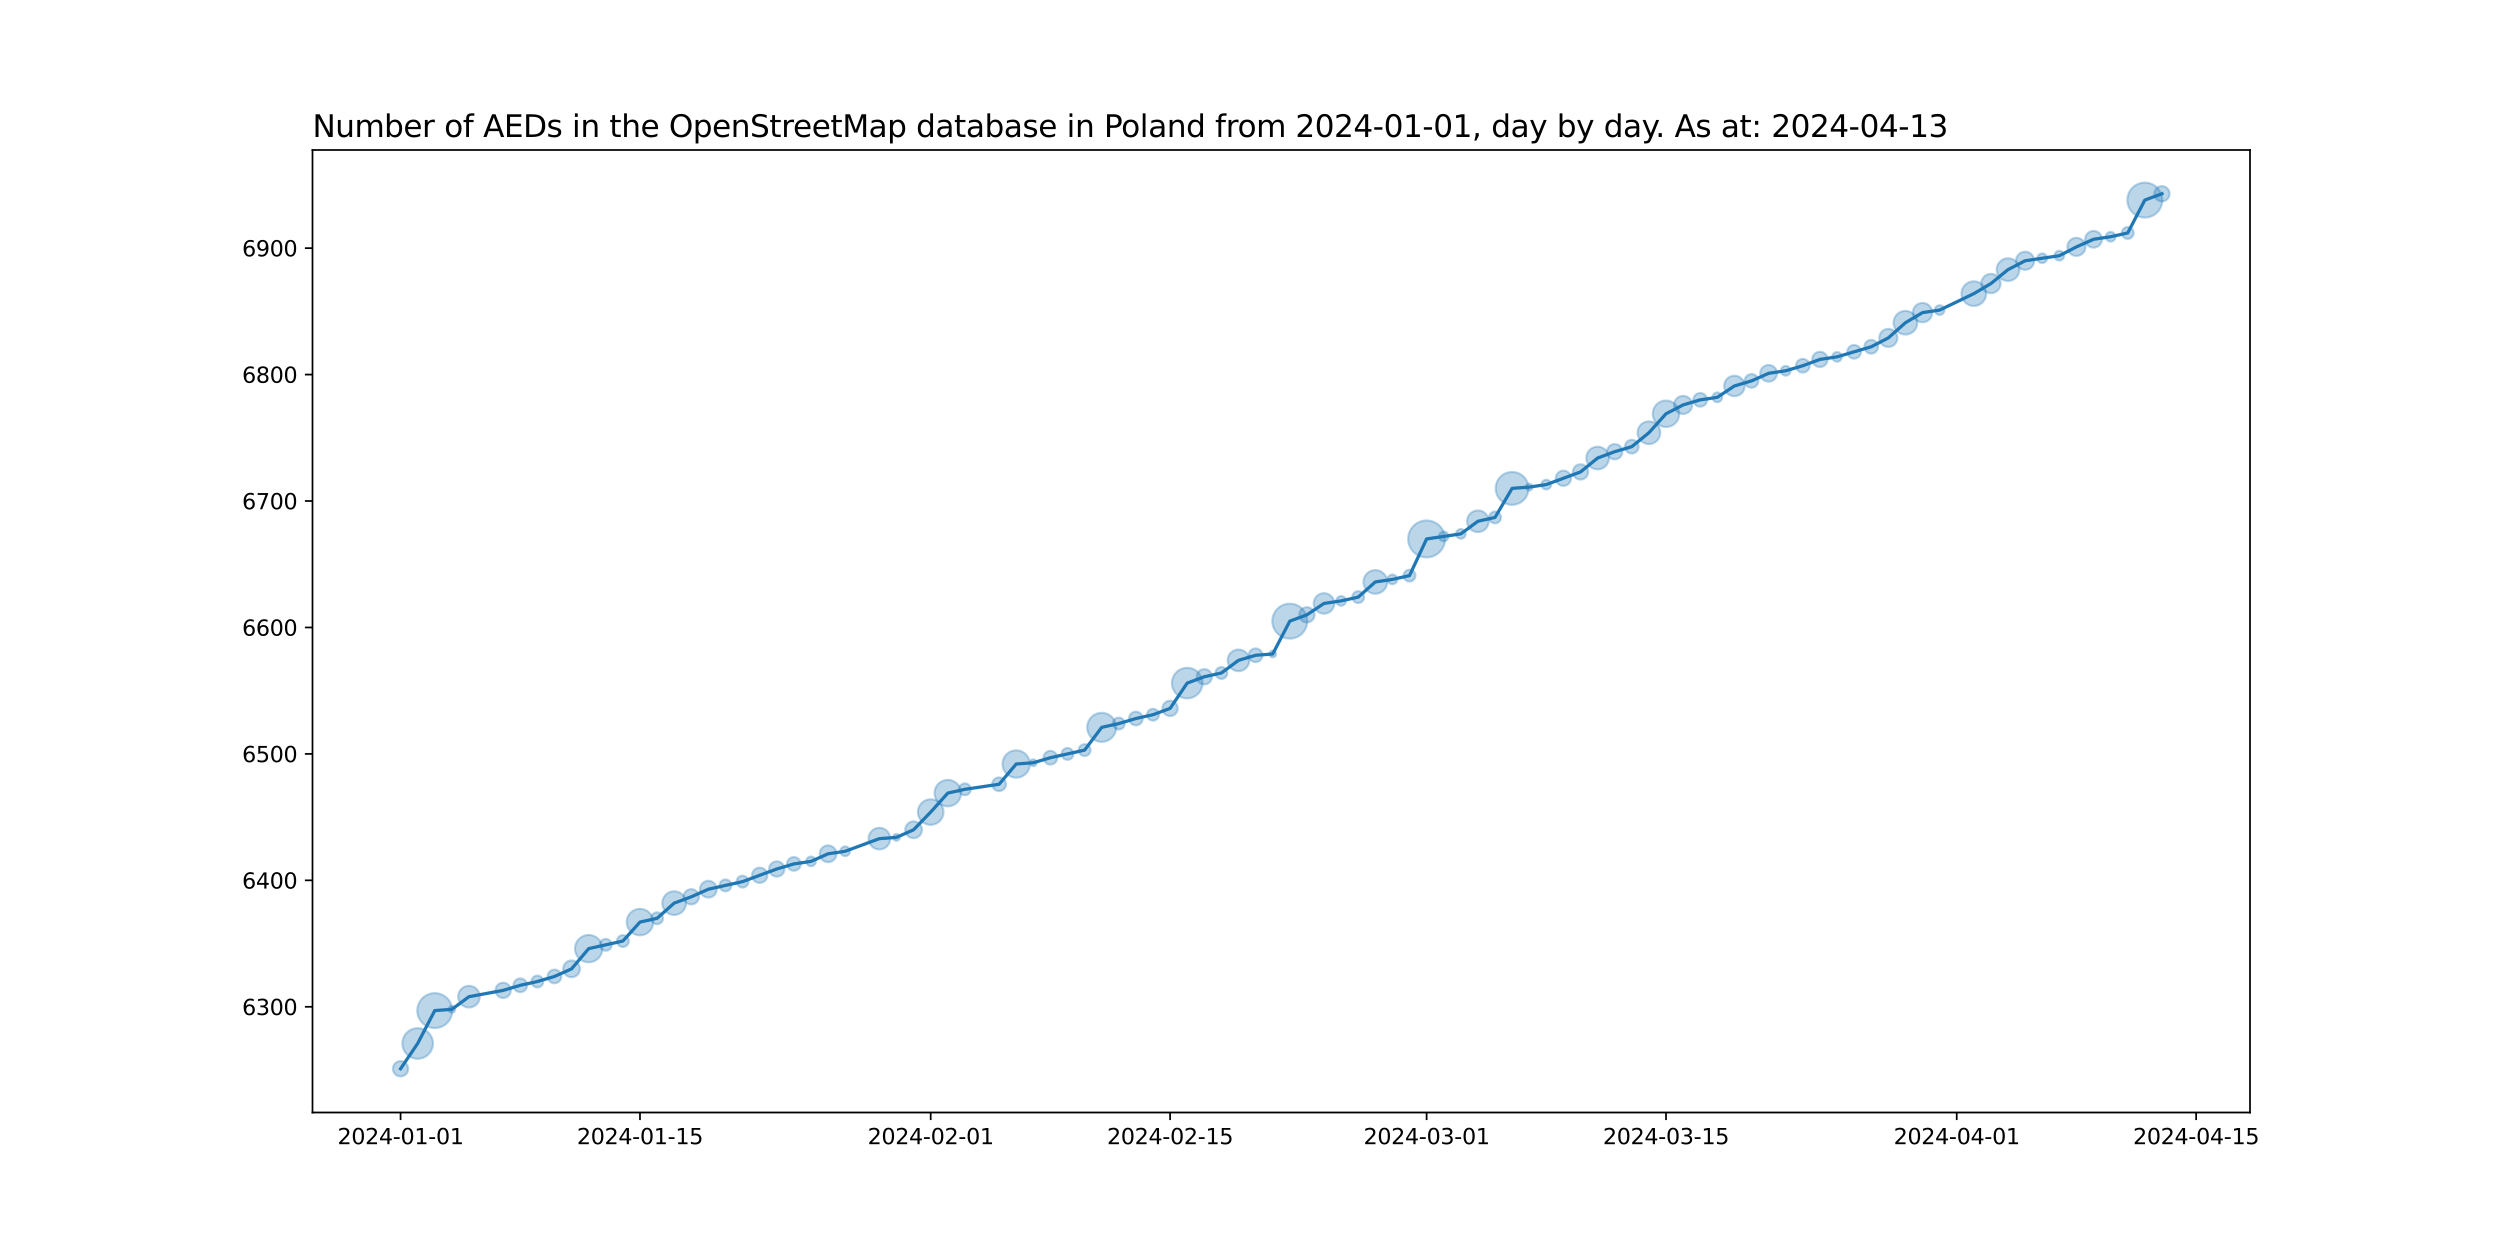 <?xml version="1.0" encoding="utf-8" standalone="no"?>
<!DOCTYPE svg PUBLIC "-//W3C//DTD SVG 1.1//EN"
  "http://www.w3.org/Graphics/SVG/1.1/DTD/svg11.dtd">
<svg xmlns:xlink="http://www.w3.org/1999/xlink" width="1152pt" height="576pt" viewBox="0 0 1152 576" xmlns="http://www.w3.org/2000/svg" version="1.1">
 <defs>
  <style type="text/css">*{stroke-linejoin: round; stroke-linecap: butt}</style>
 </defs>
 <g id="figure_1">
  <g id="patch_1">
   <path d="M 0 576 
L 1152 576 
L 1152 0 
L 0 0 
z
" style="fill: #ffffff"/>
  </g>
  <g id="axes_1">
   <g id="patch_2">
    <path d="M 144 512.64 
L 1036.8 512.64 
L 1036.8 69.12 
L 144 69.12 
z
" style="fill: #ffffff"/>
   </g>
   <g id="PathCollection_1">
    <path d="M 184.582 496.016 
C 185.519 496.016 186.419 495.643 187.082 494.98 
C 187.745 494.317 188.117 493.418 188.117 492.48 
C 188.117 491.542 187.745 490.643 187.082 489.98 
C 186.419 489.317 185.519 488.944 184.582 488.944 
C 183.644 488.944 182.745 489.317 182.082 489.98 
C 181.419 490.643 181.046 491.542 181.046 492.48 
C 181.046 493.418 181.419 494.317 182.082 494.98 
C 182.745 495.643 183.644 496.016 184.582 496.016 
z
" clip-path="url(#pfd3aa6e16b)" style="fill: #1f77b4; fill-opacity: 0.3; stroke: #1f77b4; stroke-opacity: 0.3"/>
    <path d="M 192.462 487.898 
C 194.337 487.898 196.136 487.153 197.462 485.827 
C 198.788 484.501 199.533 482.702 199.533 480.827 
C 199.533 478.952 198.788 477.153 197.462 475.827 
C 196.136 474.501 194.337 473.756 192.462 473.756 
C 190.587 473.756 188.788 474.501 187.462 475.827 
C 186.136 477.153 185.391 478.952 185.391 480.827 
C 185.391 482.702 186.136 484.501 187.462 485.827 
C 188.788 487.153 190.587 487.898 192.462 487.898 
z
" clip-path="url(#pfd3aa6e16b)" style="fill: #1f77b4; fill-opacity: 0.3; stroke: #1f77b4; stroke-opacity: 0.3"/>
    <path d="M 200.342 473.74 
C 202.48 473.74 204.531 472.89 206.043 471.379 
C 207.555 469.867 208.404 467.816 208.404 465.678 
C 208.404 463.54 207.555 461.489 206.043 459.977 
C 204.531 458.465 202.48 457.615 200.342 457.615 
C 198.204 457.615 196.153 458.465 194.641 459.977 
C 193.129 461.489 192.279 463.54 192.279 465.678 
C 192.279 467.816 193.129 469.867 194.641 471.379 
C 196.153 472.89 198.204 473.74 200.342 473.74 
z
" clip-path="url(#pfd3aa6e16b)" style="fill: #1f77b4; fill-opacity: 0.3; stroke: #1f77b4; stroke-opacity: 0.3"/>
    <path d="M 208.222 466.676 
C 208.641 466.676 209.043 466.51 209.34 466.213 
C 209.636 465.917 209.803 465.514 209.803 465.095 
C 209.803 464.676 209.636 464.274 209.34 463.977 
C 209.043 463.68 208.641 463.514 208.222 463.514 
C 207.802 463.514 207.4 463.68 207.104 463.977 
C 206.807 464.274 206.641 464.676 206.641 465.095 
C 206.641 465.514 206.807 465.917 207.104 466.213 
C 207.4 466.51 207.802 466.676 208.222 466.676 
z
" clip-path="url(#pfd3aa6e16b)" style="fill: #1f77b4; fill-opacity: 0.3; stroke: #1f77b4; stroke-opacity: 0.3"/>
    <path d="M 216.102 464.268 
C 217.428 464.268 218.7 463.742 219.637 462.804 
C 220.575 461.866 221.102 460.594 221.102 459.268 
C 221.102 457.942 220.575 456.671 219.637 455.733 
C 218.7 454.795 217.428 454.268 216.102 454.268 
C 214.776 454.268 213.504 454.795 212.566 455.733 
C 211.629 456.671 211.102 457.942 211.102 459.268 
C 211.102 460.594 211.629 461.866 212.566 462.804 
C 213.504 463.742 214.776 464.268 216.102 464.268 
z
" clip-path="url(#pfd3aa6e16b)" style="fill: #1f77b4; fill-opacity: 0.3; stroke: #1f77b4; stroke-opacity: 0.3"/>
    <path d="M 231.862 459.891 
C 232.799 459.891 233.699 459.518 234.362 458.855 
C 235.025 458.192 235.397 457.293 235.397 456.355 
C 235.397 455.418 235.025 454.518 234.362 453.855 
C 233.699 453.192 232.799 452.82 231.862 452.82 
C 230.924 452.82 230.025 453.192 229.362 453.855 
C 228.699 454.518 228.326 455.418 228.326 456.355 
C 228.326 457.293 228.699 458.192 229.362 458.855 
C 230.025 459.518 230.924 459.891 231.862 459.891 
z
" clip-path="url(#pfd3aa6e16b)" style="fill: #1f77b4; fill-opacity: 0.3; stroke: #1f77b4; stroke-opacity: 0.3"/>
    <path d="M 239.742 457.187 
C 240.58 457.187 241.385 456.854 241.978 456.261 
C 242.571 455.668 242.904 454.863 242.904 454.025 
C 242.904 453.186 242.571 452.381 241.978 451.788 
C 241.385 451.195 240.58 450.862 239.742 450.862 
C 238.903 450.862 238.099 451.195 237.506 451.788 
C 236.912 452.381 236.579 453.186 236.579 454.025 
C 236.579 454.863 236.912 455.668 237.506 456.261 
C 238.099 456.854 238.903 457.187 239.742 457.187 
z
" clip-path="url(#pfd3aa6e16b)" style="fill: #1f77b4; fill-opacity: 0.3; stroke: #1f77b4; stroke-opacity: 0.3"/>
    <path d="M 247.622 455.015 
C 248.348 455.015 249.044 454.727 249.558 454.213 
C 250.072 453.699 250.36 453.003 250.36 452.277 
C 250.36 451.55 250.072 450.854 249.558 450.34 
C 249.044 449.826 248.348 449.538 247.622 449.538 
C 246.895 449.538 246.199 449.826 245.685 450.34 
C 245.171 450.854 244.883 451.55 244.883 452.277 
C 244.883 453.003 245.171 453.699 245.685 454.213 
C 246.199 454.727 246.895 455.015 247.622 455.015 
z
" clip-path="url(#pfd3aa6e16b)" style="fill: #1f77b4; fill-opacity: 0.3; stroke: #1f77b4; stroke-opacity: 0.3"/>
    <path d="M 255.501 453.108 
C 256.34 453.108 257.145 452.775 257.738 452.182 
C 258.331 451.589 258.664 450.785 258.664 449.946 
C 258.664 449.107 258.331 448.303 257.738 447.71 
C 257.145 447.117 256.34 446.784 255.501 446.784 
C 254.663 446.784 253.858 447.117 253.265 447.71 
C 252.672 448.303 252.339 449.107 252.339 449.946 
C 252.339 450.785 252.672 451.589 253.265 452.182 
C 253.858 452.775 254.663 453.108 255.501 453.108 
z
" clip-path="url(#pfd3aa6e16b)" style="fill: #1f77b4; fill-opacity: 0.3; stroke: #1f77b4; stroke-opacity: 0.3"/>
    <path d="M 263.381 450.323 
C 264.409 450.323 265.394 449.915 266.12 449.189 
C 266.846 448.462 267.254 447.477 267.254 446.45 
C 267.254 445.423 266.846 444.438 266.12 443.711 
C 265.394 442.985 264.409 442.577 263.381 442.577 
C 262.354 442.577 261.369 442.985 260.643 443.711 
C 259.917 444.438 259.508 445.423 259.508 446.45 
C 259.508 447.477 259.917 448.462 260.643 449.189 
C 261.369 449.915 262.354 450.323 263.381 450.323 
z
" clip-path="url(#pfd3aa6e16b)" style="fill: #1f77b4; fill-opacity: 0.3; stroke: #1f77b4; stroke-opacity: 0.3"/>
    <path d="M 271.261 443.452 
C 272.939 443.452 274.548 442.786 275.734 441.6 
C 276.92 440.414 277.586 438.805 277.586 437.127 
C 277.586 435.45 276.92 433.841 275.734 432.655 
C 274.548 431.469 272.939 430.803 271.261 430.803 
C 269.584 430.803 267.975 431.469 266.789 432.655 
C 265.603 433.841 264.937 435.45 264.937 437.127 
C 264.937 438.805 265.603 440.414 266.789 441.6 
C 267.975 442.786 269.584 443.452 271.261 443.452 
z
" clip-path="url(#pfd3aa6e16b)" style="fill: #1f77b4; fill-opacity: 0.3; stroke: #1f77b4; stroke-opacity: 0.3"/>
    <path d="M 279.141 438.118 
C 279.868 438.118 280.564 437.829 281.078 437.316 
C 281.591 436.802 281.88 436.106 281.88 435.379 
C 281.88 434.653 281.591 433.956 281.078 433.443 
C 280.564 432.929 279.868 432.641 279.141 432.641 
C 278.415 432.641 277.718 432.929 277.205 433.443 
C 276.691 433.956 276.403 434.653 276.403 435.379 
C 276.403 436.106 276.691 436.802 277.205 437.316 
C 277.718 437.829 278.415 438.118 279.141 438.118 
z
" clip-path="url(#pfd3aa6e16b)" style="fill: #1f77b4; fill-opacity: 0.3; stroke: #1f77b4; stroke-opacity: 0.3"/>
    <path d="M 287.021 436.37 
C 287.748 436.37 288.444 436.082 288.958 435.568 
C 289.471 435.054 289.76 434.358 289.76 433.631 
C 289.76 432.905 289.471 432.209 288.958 431.695 
C 288.444 431.181 287.748 430.893 287.021 430.893 
C 286.295 430.893 285.598 431.181 285.085 431.695 
C 284.571 432.209 284.283 432.905 284.283 433.631 
C 284.283 434.358 284.571 435.054 285.085 435.568 
C 285.598 436.082 286.295 436.37 287.021 436.37 
z
" clip-path="url(#pfd3aa6e16b)" style="fill: #1f77b4; fill-opacity: 0.3; stroke: #1f77b4; stroke-opacity: 0.3"/>
    <path d="M 294.901 431.015 
C 296.525 431.015 298.083 430.37 299.231 429.222 
C 300.38 428.073 301.025 426.516 301.025 424.892 
C 301.025 423.268 300.38 421.71 299.231 420.561 
C 298.083 419.413 296.525 418.768 294.901 418.768 
C 293.277 418.768 291.72 419.413 290.571 420.561 
C 289.423 421.71 288.778 423.268 288.778 424.892 
C 288.778 426.516 289.423 428.073 290.571 429.222 
C 291.72 430.37 293.277 431.015 294.901 431.015 
z
" clip-path="url(#pfd3aa6e16b)" style="fill: #1f77b4; fill-opacity: 0.3; stroke: #1f77b4; stroke-opacity: 0.3"/>
    <path d="M 302.781 425.882 
C 303.508 425.882 304.204 425.594 304.718 425.08 
C 305.231 424.567 305.52 423.87 305.52 423.144 
C 305.52 422.417 305.231 421.721 304.718 421.207 
C 304.204 420.694 303.508 420.405 302.781 420.405 
C 302.055 420.405 301.358 420.694 300.845 421.207 
C 300.331 421.721 300.043 422.417 300.043 423.144 
C 300.043 423.87 300.331 424.567 300.845 425.08 
C 301.358 425.594 302.055 425.882 302.781 425.882 
z
" clip-path="url(#pfd3aa6e16b)" style="fill: #1f77b4; fill-opacity: 0.3; stroke: #1f77b4; stroke-opacity: 0.3"/>
    <path d="M 310.661 421.629 
C 312.114 421.629 313.507 421.052 314.534 420.025 
C 315.561 418.998 316.138 417.604 316.138 416.152 
C 316.138 414.699 315.561 413.306 314.534 412.279 
C 313.507 411.252 312.114 410.674 310.661 410.674 
C 309.209 410.674 307.815 411.252 306.788 412.279 
C 305.761 413.306 305.184 414.699 305.184 416.152 
C 305.184 417.604 305.761 418.998 306.788 420.025 
C 307.815 421.052 309.209 421.629 310.661 421.629 
z
" clip-path="url(#pfd3aa6e16b)" style="fill: #1f77b4; fill-opacity: 0.3; stroke: #1f77b4; stroke-opacity: 0.3"/>
    <path d="M 318.541 416.774 
C 319.479 416.774 320.378 416.401 321.041 415.738 
C 321.704 415.075 322.077 414.176 322.077 413.238 
C 322.077 412.301 321.704 411.401 321.041 410.738 
C 320.378 410.075 319.479 409.703 318.541 409.703 
C 317.604 409.703 316.704 410.075 316.041 410.738 
C 315.378 411.401 315.006 412.301 315.006 413.238 
C 315.006 414.176 315.378 415.075 316.041 415.738 
C 316.704 416.401 317.604 416.774 318.541 416.774 
z
" clip-path="url(#pfd3aa6e16b)" style="fill: #1f77b4; fill-opacity: 0.3; stroke: #1f77b4; stroke-opacity: 0.3"/>
    <path d="M 326.421 413.615 
C 327.448 413.615 328.434 413.207 329.16 412.481 
C 329.886 411.755 330.294 410.77 330.294 409.742 
C 330.294 408.715 329.886 407.73 329.16 407.004 
C 328.434 406.278 327.448 405.869 326.421 405.869 
C 325.394 405.869 324.409 406.278 323.683 407.004 
C 322.956 407.73 322.548 408.715 322.548 409.742 
C 322.548 410.77 322.956 411.755 323.683 412.481 
C 324.409 413.207 325.394 413.615 326.421 413.615 
z
" clip-path="url(#pfd3aa6e16b)" style="fill: #1f77b4; fill-opacity: 0.3; stroke: #1f77b4; stroke-opacity: 0.3"/>
    <path d="M 334.301 410.733 
C 335.027 410.733 335.724 410.445 336.238 409.931 
C 336.751 409.417 337.04 408.721 337.04 407.994 
C 337.04 407.268 336.751 406.572 336.238 406.058 
C 335.724 405.544 335.027 405.256 334.301 405.256 
C 333.575 405.256 332.878 405.544 332.365 406.058 
C 331.851 406.572 331.563 407.268 331.563 407.994 
C 331.563 408.721 331.851 409.417 332.365 409.931 
C 332.878 410.445 333.575 410.733 334.301 410.733 
z
" clip-path="url(#pfd3aa6e16b)" style="fill: #1f77b4; fill-opacity: 0.3; stroke: #1f77b4; stroke-opacity: 0.3"/>
    <path d="M 342.181 408.985 
C 342.907 408.985 343.604 408.697 344.118 408.183 
C 344.631 407.669 344.92 406.973 344.92 406.246 
C 344.92 405.52 344.631 404.824 344.118 404.31 
C 343.604 403.796 342.907 403.508 342.181 403.508 
C 341.455 403.508 340.758 403.796 340.245 404.31 
C 339.731 404.824 339.442 405.52 339.442 406.246 
C 339.442 406.973 339.731 407.669 340.245 408.183 
C 340.758 408.697 341.455 408.985 342.181 408.985 
z
" clip-path="url(#pfd3aa6e16b)" style="fill: #1f77b4; fill-opacity: 0.3; stroke: #1f77b4; stroke-opacity: 0.3"/>
    <path d="M 350.061 406.869 
C 350.999 406.869 351.898 406.496 352.561 405.833 
C 353.224 405.17 353.597 404.271 353.597 403.333 
C 353.597 402.396 353.224 401.496 352.561 400.833 
C 351.898 400.17 350.999 399.798 350.061 399.798 
C 349.123 399.798 348.224 400.17 347.561 400.833 
C 346.898 401.496 346.526 402.396 346.526 403.333 
C 346.526 404.271 346.898 405.17 347.561 405.833 
C 348.224 406.496 349.123 406.869 350.061 406.869 
z
" clip-path="url(#pfd3aa6e16b)" style="fill: #1f77b4; fill-opacity: 0.3; stroke: #1f77b4; stroke-opacity: 0.3"/>
    <path d="M 357.941 403.955 
C 358.879 403.955 359.778 403.583 360.441 402.92 
C 361.104 402.257 361.477 401.358 361.477 400.42 
C 361.477 399.482 361.104 398.583 360.441 397.92 
C 359.778 397.257 358.879 396.884 357.941 396.884 
C 357.003 396.884 356.104 397.257 355.441 397.92 
C 354.778 398.583 354.406 399.482 354.406 400.42 
C 354.406 401.358 354.778 402.257 355.441 402.92 
C 356.104 403.583 357.003 403.955 357.941 403.955 
z
" clip-path="url(#pfd3aa6e16b)" style="fill: #1f77b4; fill-opacity: 0.3; stroke: #1f77b4; stroke-opacity: 0.3"/>
    <path d="M 365.821 401.252 
C 366.66 401.252 367.464 400.918 368.057 400.325 
C 368.65 399.732 368.983 398.928 368.983 398.089 
C 368.983 397.251 368.65 396.446 368.057 395.853 
C 367.464 395.26 366.66 394.927 365.821 394.927 
C 364.982 394.927 364.178 395.26 363.585 395.853 
C 362.992 396.446 362.659 397.251 362.659 398.089 
C 362.659 398.928 362.992 399.732 363.585 400.325 
C 364.178 400.918 364.982 401.252 365.821 401.252 
z
" clip-path="url(#pfd3aa6e16b)" style="fill: #1f77b4; fill-opacity: 0.3; stroke: #1f77b4; stroke-opacity: 0.3"/>
    <path d="M 373.701 399.16 
C 374.294 399.16 374.863 398.924 375.282 398.505 
C 375.701 398.086 375.937 397.517 375.937 396.924 
C 375.937 396.331 375.701 395.762 375.282 395.343 
C 374.863 394.923 374.294 394.688 373.701 394.688 
C 373.108 394.688 372.539 394.923 372.12 395.343 
C 371.701 395.762 371.465 396.331 371.465 396.924 
C 371.465 397.517 371.701 398.086 372.12 398.505 
C 372.539 398.924 373.108 399.16 373.701 399.16 
z
" clip-path="url(#pfd3aa6e16b)" style="fill: #1f77b4; fill-opacity: 0.3; stroke: #1f77b4; stroke-opacity: 0.3"/>
    <path d="M 381.581 397.301 
C 382.608 397.301 383.593 396.893 384.32 396.167 
C 385.046 395.44 385.454 394.455 385.454 393.428 
C 385.454 392.401 385.046 391.416 384.32 390.689 
C 383.593 389.963 382.608 389.555 381.581 389.555 
C 380.554 389.555 379.569 389.963 378.842 390.689 
C 378.116 391.416 377.708 392.401 377.708 393.428 
C 377.708 394.455 378.116 395.44 378.842 396.167 
C 379.569 396.893 380.554 397.301 381.581 397.301 
z
" clip-path="url(#pfd3aa6e16b)" style="fill: #1f77b4; fill-opacity: 0.3; stroke: #1f77b4; stroke-opacity: 0.3"/>
    <path d="M 389.461 394.499 
C 390.054 394.499 390.623 394.263 391.042 393.844 
C 391.461 393.424 391.697 392.856 391.697 392.263 
C 391.697 391.67 391.461 391.101 391.042 390.682 
C 390.623 390.262 390.054 390.027 389.461 390.027 
C 388.868 390.027 388.299 390.262 387.88 390.682 
C 387.46 391.101 387.225 391.67 387.225 392.263 
C 387.225 392.856 387.46 393.424 387.88 393.844 
C 388.299 394.263 388.868 394.499 389.461 394.499 
z
" clip-path="url(#pfd3aa6e16b)" style="fill: #1f77b4; fill-opacity: 0.3; stroke: #1f77b4; stroke-opacity: 0.3"/>
    <path d="M 405.221 391.436 
C 406.547 391.436 407.819 390.909 408.756 389.972 
C 409.694 389.034 410.221 387.762 410.221 386.436 
C 410.221 385.11 409.694 383.838 408.756 382.901 
C 407.819 381.963 406.547 381.436 405.221 381.436 
C 403.895 381.436 402.623 381.963 401.685 382.901 
C 400.748 383.838 400.221 385.11 400.221 386.436 
C 400.221 387.762 400.748 389.034 401.685 389.972 
C 402.623 390.909 403.895 391.436 405.221 391.436 
z
" clip-path="url(#pfd3aa6e16b)" style="fill: #1f77b4; fill-opacity: 0.3; stroke: #1f77b4; stroke-opacity: 0.3"/>
    <path d="M 413.101 387.435 
C 413.52 387.435 413.922 387.268 414.219 386.971 
C 414.515 386.675 414.682 386.273 414.682 385.853 
C 414.682 385.434 414.515 385.032 414.219 384.735 
C 413.922 384.439 413.52 384.272 413.101 384.272 
C 412.681 384.272 412.279 384.439 411.983 384.735 
C 411.686 385.032 411.52 385.434 411.52 385.853 
C 411.52 386.273 411.686 386.675 411.983 386.971 
C 412.279 387.268 412.681 387.435 413.101 387.435 
z
" clip-path="url(#pfd3aa6e16b)" style="fill: #1f77b4; fill-opacity: 0.3; stroke: #1f77b4; stroke-opacity: 0.3"/>
    <path d="M 420.981 386.23 
C 422.008 386.23 422.993 385.822 423.719 385.096 
C 424.446 384.37 424.854 383.385 424.854 382.357 
C 424.854 381.33 424.446 380.345 423.719 379.619 
C 422.993 378.893 422.008 378.484 420.981 378.484 
C 419.954 378.484 418.968 378.893 418.242 379.619 
C 417.516 380.345 417.108 381.33 417.108 382.357 
C 417.108 383.385 417.516 384.37 418.242 385.096 
C 418.968 385.822 419.954 386.23 420.981 386.23 
z
" clip-path="url(#pfd3aa6e16b)" style="fill: #1f77b4; fill-opacity: 0.3; stroke: #1f77b4; stroke-opacity: 0.3"/>
    <path d="M 428.861 380.116 
C 430.43 380.116 431.935 379.493 433.044 378.384 
C 434.153 377.274 434.777 375.769 434.777 374.2 
C 434.777 372.631 434.153 371.126 433.044 370.017 
C 431.935 368.908 430.43 368.284 428.861 368.284 
C 427.292 368.284 425.787 368.908 424.677 370.017 
C 423.568 371.126 422.945 372.631 422.945 374.2 
C 422.945 375.769 423.568 377.274 424.677 378.384 
C 425.787 379.493 427.292 380.116 428.861 380.116 
z
" clip-path="url(#pfd3aa6e16b)" style="fill: #1f77b4; fill-opacity: 0.3; stroke: #1f77b4; stroke-opacity: 0.3"/>
    <path d="M 436.741 371.584 
C 438.365 371.584 439.922 370.939 441.071 369.79 
C 442.219 368.642 442.864 367.084 442.864 365.46 
C 442.864 363.836 442.219 362.279 441.071 361.13 
C 439.922 359.982 438.365 359.337 436.741 359.337 
C 435.117 359.337 433.559 359.982 432.411 361.13 
C 431.262 362.279 430.617 363.836 430.617 365.46 
C 430.617 367.084 431.262 368.642 432.411 369.79 
C 433.559 370.939 435.117 371.584 436.741 371.584 
z
" clip-path="url(#pfd3aa6e16b)" style="fill: #1f77b4; fill-opacity: 0.3; stroke: #1f77b4; stroke-opacity: 0.3"/>
    <path d="M 444.621 366.451 
C 445.347 366.451 446.044 366.162 446.557 365.649 
C 447.071 365.135 447.359 364.439 447.359 363.712 
C 447.359 362.986 447.071 362.289 446.557 361.776 
C 446.044 361.262 445.347 360.974 444.621 360.974 
C 443.894 360.974 443.198 361.262 442.684 361.776 
C 442.171 362.289 441.882 362.986 441.882 363.712 
C 441.882 364.439 442.171 365.135 442.684 365.649 
C 443.198 366.162 443.894 366.451 444.621 366.451 
z
" clip-path="url(#pfd3aa6e16b)" style="fill: #1f77b4; fill-opacity: 0.3; stroke: #1f77b4; stroke-opacity: 0.3"/>
    <path d="M 460.381 364.544 
C 461.219 364.544 462.024 364.211 462.617 363.618 
C 463.21 363.025 463.543 362.22 463.543 361.382 
C 463.543 360.543 463.21 359.739 462.617 359.146 
C 462.024 358.553 461.219 358.219 460.381 358.219 
C 459.542 358.219 458.738 358.553 458.145 359.146 
C 457.552 359.739 457.218 360.543 457.218 361.382 
C 457.218 362.22 457.552 363.025 458.145 363.618 
C 458.738 364.211 459.542 364.544 460.381 364.544 
z
" clip-path="url(#pfd3aa6e16b)" style="fill: #1f77b4; fill-opacity: 0.3; stroke: #1f77b4; stroke-opacity: 0.3"/>
    <path d="M 468.261 358.384 
C 469.938 358.384 471.547 357.717 472.733 356.531 
C 473.919 355.345 474.585 353.736 474.585 352.059 
C 474.585 350.382 473.919 348.773 472.733 347.587 
C 471.547 346.401 469.938 345.735 468.261 345.735 
C 466.583 345.735 464.974 346.401 463.788 347.587 
C 462.602 348.773 461.936 350.382 461.936 352.059 
C 461.936 353.736 462.602 355.345 463.788 356.531 
C 464.974 357.717 466.583 358.384 468.261 358.384 
z
" clip-path="url(#pfd3aa6e16b)" style="fill: #1f77b4; fill-opacity: 0.3; stroke: #1f77b4; stroke-opacity: 0.3"/>
    <path d="M 476.141 353.058 
C 476.56 353.058 476.962 352.891 477.259 352.595 
C 477.555 352.298 477.722 351.896 477.722 351.477 
C 477.722 351.057 477.555 350.655 477.259 350.358 
C 476.962 350.062 476.56 349.895 476.141 349.895 
C 475.721 349.895 475.319 350.062 475.022 350.358 
C 474.726 350.655 474.559 351.057 474.559 351.477 
C 474.559 351.896 474.726 352.298 475.022 352.595 
C 475.319 352.891 475.721 353.058 476.141 353.058 
z
" clip-path="url(#pfd3aa6e16b)" style="fill: #1f77b4; fill-opacity: 0.3; stroke: #1f77b4; stroke-opacity: 0.3"/>
    <path d="M 484.02 352.308 
C 484.859 352.308 485.664 351.975 486.257 351.382 
C 486.85 350.789 487.183 349.985 487.183 349.146 
C 487.183 348.307 486.85 347.503 486.257 346.91 
C 485.664 346.317 484.859 345.984 484.02 345.984 
C 483.182 345.984 482.377 346.317 481.784 346.91 
C 481.191 347.503 480.858 348.307 480.858 349.146 
C 480.858 349.985 481.191 350.789 481.784 351.382 
C 482.377 351.975 483.182 352.308 484.02 352.308 
z
" clip-path="url(#pfd3aa6e16b)" style="fill: #1f77b4; fill-opacity: 0.3; stroke: #1f77b4; stroke-opacity: 0.3"/>
    <path d="M 491.9 350.137 
C 492.627 350.137 493.323 349.848 493.837 349.334 
C 494.35 348.821 494.639 348.124 494.639 347.398 
C 494.639 346.672 494.35 345.975 493.837 345.461 
C 493.323 344.948 492.627 344.659 491.9 344.659 
C 491.174 344.659 490.478 344.948 489.964 345.461 
C 489.45 345.975 489.162 346.672 489.162 347.398 
C 489.162 348.124 489.45 348.821 489.964 349.334 
C 490.478 349.848 491.174 350.137 491.9 350.137 
z
" clip-path="url(#pfd3aa6e16b)" style="fill: #1f77b4; fill-opacity: 0.3; stroke: #1f77b4; stroke-opacity: 0.3"/>
    <path d="M 499.78 348.389 
C 500.507 348.389 501.203 348.1 501.717 347.586 
C 502.23 347.073 502.519 346.376 502.519 345.65 
C 502.519 344.924 502.23 344.227 501.717 343.713 
C 501.203 343.2 500.507 342.911 499.78 342.911 
C 499.054 342.911 498.357 343.2 497.844 343.713 
C 497.33 344.227 497.042 344.924 497.042 345.65 
C 497.042 346.376 497.33 347.073 497.844 347.586 
C 498.357 348.1 499.054 348.389 499.78 348.389 
z
" clip-path="url(#pfd3aa6e16b)" style="fill: #1f77b4; fill-opacity: 0.3; stroke: #1f77b4; stroke-opacity: 0.3"/>
    <path d="M 507.66 341.87 
C 509.439 341.87 511.146 341.163 512.404 339.905 
C 513.662 338.648 514.369 336.941 514.369 335.162 
C 514.369 333.383 513.662 331.677 512.404 330.419 
C 511.146 329.161 509.439 328.454 507.66 328.454 
C 505.881 328.454 504.175 329.161 502.917 330.419 
C 501.659 331.677 500.952 333.383 500.952 335.162 
C 500.952 336.941 501.659 338.648 502.917 339.905 
C 504.175 341.163 505.881 341.87 507.66 341.87 
z
" clip-path="url(#pfd3aa6e16b)" style="fill: #1f77b4; fill-opacity: 0.3; stroke: #1f77b4; stroke-opacity: 0.3"/>
    <path d="M 515.54 336.153 
C 516.267 336.153 516.963 335.864 517.477 335.351 
C 517.99 334.837 518.279 334.14 518.279 333.414 
C 518.279 332.688 517.99 331.991 517.477 331.478 
C 516.963 330.964 516.267 330.675 515.54 330.675 
C 514.814 330.675 514.117 330.964 513.604 331.478 
C 513.09 331.991 512.802 332.688 512.802 333.414 
C 512.802 334.14 513.09 334.837 513.604 335.351 
C 514.117 335.864 514.814 336.153 515.54 336.153 
z
" clip-path="url(#pfd3aa6e16b)" style="fill: #1f77b4; fill-opacity: 0.3; stroke: #1f77b4; stroke-opacity: 0.3"/>
    <path d="M 523.42 334.246 
C 524.259 334.246 525.063 333.913 525.656 333.32 
C 526.249 332.727 526.583 331.922 526.583 331.083 
C 526.583 330.245 526.249 329.44 525.656 328.847 
C 525.063 328.254 524.259 327.921 523.42 327.921 
C 522.582 327.921 521.777 328.254 521.184 328.847 
C 520.591 329.44 520.258 330.245 520.258 331.083 
C 520.258 331.922 520.591 332.727 521.184 333.32 
C 521.777 333.913 522.582 334.246 523.42 334.246 
z
" clip-path="url(#pfd3aa6e16b)" style="fill: #1f77b4; fill-opacity: 0.3; stroke: #1f77b4; stroke-opacity: 0.3"/>
    <path d="M 531.3 332.074 
C 532.027 332.074 532.723 331.786 533.237 331.272 
C 533.75 330.758 534.039 330.062 534.039 329.335 
C 534.039 328.609 533.75 327.913 533.237 327.399 
C 532.723 326.885 532.027 326.597 531.3 326.597 
C 530.574 326.597 529.877 326.885 529.364 327.399 
C 528.85 327.913 528.562 328.609 528.562 329.335 
C 528.562 330.062 528.85 330.758 529.364 331.272 
C 529.877 331.786 530.574 332.074 531.3 332.074 
z
" clip-path="url(#pfd3aa6e16b)" style="fill: #1f77b4; fill-opacity: 0.3; stroke: #1f77b4; stroke-opacity: 0.3"/>
    <path d="M 539.18 329.958 
C 540.118 329.958 541.017 329.585 541.68 328.922 
C 542.343 328.259 542.716 327.36 542.716 326.422 
C 542.716 325.485 542.343 324.585 541.68 323.922 
C 541.017 323.259 540.118 322.887 539.18 322.887 
C 538.243 322.887 537.343 323.259 536.68 323.922 
C 536.017 324.585 535.645 325.485 535.645 326.422 
C 535.645 327.36 536.017 328.259 536.68 328.922 
C 537.343 329.585 538.243 329.958 539.18 329.958 
z
" clip-path="url(#pfd3aa6e16b)" style="fill: #1f77b4; fill-opacity: 0.3; stroke: #1f77b4; stroke-opacity: 0.3"/>
    <path d="M 547.06 321.84 
C 548.935 321.84 550.734 321.095 552.06 319.769 
C 553.386 318.443 554.131 316.644 554.131 314.769 
C 554.131 312.894 553.386 311.095 552.06 309.769 
C 550.734 308.443 548.935 307.698 547.06 307.698 
C 545.185 307.698 543.386 308.443 542.06 309.769 
C 540.734 311.095 539.989 312.894 539.989 314.769 
C 539.989 316.644 540.734 318.443 542.06 319.769 
C 543.386 321.095 545.185 321.84 547.06 321.84 
z
" clip-path="url(#pfd3aa6e16b)" style="fill: #1f77b4; fill-opacity: 0.3; stroke: #1f77b4; stroke-opacity: 0.3"/>
    <path d="M 554.94 315.391 
C 555.878 315.391 556.777 315.019 557.44 314.356 
C 558.103 313.693 558.476 312.793 558.476 311.856 
C 558.476 310.918 558.103 310.019 557.44 309.356 
C 556.777 308.693 555.878 308.32 554.94 308.32 
C 554.003 308.32 553.103 308.693 552.44 309.356 
C 551.777 310.019 551.405 310.918 551.405 311.856 
C 551.405 312.793 551.777 313.693 552.44 314.356 
C 553.103 315.019 554.003 315.391 554.94 315.391 
z
" clip-path="url(#pfd3aa6e16b)" style="fill: #1f77b4; fill-opacity: 0.3; stroke: #1f77b4; stroke-opacity: 0.3"/>
    <path d="M 562.82 312.846 
C 563.546 312.846 564.243 312.558 564.757 312.044 
C 565.27 311.531 565.559 310.834 565.559 310.108 
C 565.559 309.381 565.27 308.685 564.757 308.171 
C 564.243 307.658 563.546 307.369 562.82 307.369 
C 562.094 307.369 561.397 307.658 560.884 308.171 
C 560.37 308.685 560.082 309.381 560.082 310.108 
C 560.082 310.834 560.37 311.531 560.884 312.044 
C 561.397 312.558 562.094 312.846 562.82 312.846 
z
" clip-path="url(#pfd3aa6e16b)" style="fill: #1f77b4; fill-opacity: 0.3; stroke: #1f77b4; stroke-opacity: 0.3"/>
    <path d="M 570.7 309.281 
C 572.026 309.281 573.298 308.754 574.236 307.817 
C 575.173 306.879 575.7 305.607 575.7 304.281 
C 575.7 302.955 575.173 301.683 574.236 300.746 
C 573.298 299.808 572.026 299.281 570.7 299.281 
C 569.374 299.281 568.102 299.808 567.165 300.746 
C 566.227 301.683 565.7 302.955 565.7 304.281 
C 565.7 305.607 566.227 306.879 567.165 307.817 
C 568.102 308.754 569.374 309.281 570.7 309.281 
z
" clip-path="url(#pfd3aa6e16b)" style="fill: #1f77b4; fill-opacity: 0.3; stroke: #1f77b4; stroke-opacity: 0.3"/>
    <path d="M 578.58 305.113 
C 579.419 305.113 580.223 304.78 580.816 304.187 
C 581.409 303.594 581.742 302.789 581.742 301.951 
C 581.742 301.112 581.409 300.307 580.816 299.714 
C 580.223 299.121 579.419 298.788 578.58 298.788 
C 577.741 298.788 576.937 299.121 576.344 299.714 
C 575.751 300.307 575.418 301.112 575.418 301.951 
C 575.418 302.789 575.751 303.594 576.344 304.187 
C 576.937 304.78 577.741 305.113 578.58 305.113 
z
" clip-path="url(#pfd3aa6e16b)" style="fill: #1f77b4; fill-opacity: 0.3; stroke: #1f77b4; stroke-opacity: 0.3"/>
    <path d="M 586.46 302.949 
C 586.879 302.949 587.282 302.782 587.578 302.486 
C 587.875 302.189 588.041 301.787 588.041 301.368 
C 588.041 300.949 587.875 300.546 587.578 300.25 
C 587.282 299.953 586.879 299.787 586.46 299.787 
C 586.041 299.787 585.638 299.953 585.342 300.25 
C 585.045 300.546 584.879 300.949 584.879 301.368 
C 584.879 301.787 585.045 302.189 585.342 302.486 
C 585.638 302.782 586.041 302.949 586.46 302.949 
z
" clip-path="url(#pfd3aa6e16b)" style="fill: #1f77b4; fill-opacity: 0.3; stroke: #1f77b4; stroke-opacity: 0.3"/>
    <path d="M 594.34 294.281 
C 596.478 294.281 598.529 293.431 600.041 291.92 
C 601.553 290.408 602.402 288.357 602.402 286.219 
C 602.402 284.081 601.553 282.03 600.041 280.518 
C 598.529 279.006 596.478 278.156 594.34 278.156 
C 592.202 278.156 590.151 279.006 588.639 280.518 
C 587.127 282.03 586.278 284.081 586.278 286.219 
C 586.278 288.357 587.127 290.408 588.639 291.92 
C 590.151 293.431 592.202 294.281 594.34 294.281 
z
" clip-path="url(#pfd3aa6e16b)" style="fill: #1f77b4; fill-opacity: 0.3; stroke: #1f77b4; stroke-opacity: 0.3"/>
    <path d="M 602.22 286.841 
C 603.158 286.841 604.057 286.468 604.72 285.805 
C 605.383 285.142 605.755 284.243 605.755 283.305 
C 605.755 282.368 605.383 281.468 604.72 280.805 
C 604.057 280.142 603.158 279.77 602.22 279.77 
C 601.282 279.77 600.383 280.142 599.72 280.805 
C 599.057 281.468 598.684 282.368 598.684 283.305 
C 598.684 284.243 599.057 285.142 599.72 285.805 
C 600.383 286.468 601.282 286.841 602.22 286.841 
z
" clip-path="url(#pfd3aa6e16b)" style="fill: #1f77b4; fill-opacity: 0.3; stroke: #1f77b4; stroke-opacity: 0.3"/>
    <path d="M 610.1 282.805 
C 611.358 282.805 612.564 282.305 613.454 281.416 
C 614.344 280.526 614.843 279.319 614.843 278.062 
C 614.843 276.804 614.344 275.597 613.454 274.707 
C 612.564 273.818 611.358 273.318 610.1 273.318 
C 608.842 273.318 607.635 273.818 606.746 274.707 
C 605.856 275.597 605.356 276.804 605.356 278.062 
C 605.356 279.319 605.856 280.526 606.746 281.416 
C 607.635 282.305 608.842 282.805 610.1 282.805 
z
" clip-path="url(#pfd3aa6e16b)" style="fill: #1f77b4; fill-opacity: 0.3; stroke: #1f77b4; stroke-opacity: 0.3"/>
    <path d="M 617.98 279.132 
C 618.573 279.132 619.142 278.897 619.561 278.477 
C 619.98 278.058 620.216 277.489 620.216 276.896 
C 620.216 276.303 619.98 275.734 619.561 275.315 
C 619.142 274.896 618.573 274.66 617.98 274.66 
C 617.387 274.66 616.818 274.896 616.399 275.315 
C 615.979 275.734 615.744 276.303 615.744 276.896 
C 615.744 277.489 615.979 278.058 616.399 278.477 
C 616.818 278.897 617.387 279.132 617.98 279.132 
z
" clip-path="url(#pfd3aa6e16b)" style="fill: #1f77b4; fill-opacity: 0.3; stroke: #1f77b4; stroke-opacity: 0.3"/>
    <path d="M 625.86 277.887 
C 626.586 277.887 627.283 277.598 627.796 277.085 
C 628.31 276.571 628.598 275.874 628.598 275.148 
C 628.598 274.422 628.31 273.725 627.796 273.212 
C 627.283 272.698 626.586 272.41 625.86 272.41 
C 625.134 272.41 624.437 272.698 623.923 273.212 
C 623.41 273.725 623.121 274.422 623.121 275.148 
C 623.121 275.874 623.41 276.571 623.923 277.085 
C 624.437 277.598 625.134 277.887 625.86 277.887 
z
" clip-path="url(#pfd3aa6e16b)" style="fill: #1f77b4; fill-opacity: 0.3; stroke: #1f77b4; stroke-opacity: 0.3"/>
    <path d="M 633.74 273.634 
C 635.192 273.634 636.586 273.056 637.613 272.029 
C 638.64 271.002 639.217 269.609 639.217 268.156 
C 639.217 266.704 638.64 265.31 637.613 264.283 
C 636.586 263.256 635.192 262.679 633.74 262.679 
C 632.287 262.679 630.894 263.256 629.867 264.283 
C 628.84 265.31 628.263 266.704 628.263 268.156 
C 628.263 269.609 628.84 271.002 629.867 272.029 
C 630.894 273.056 632.287 273.634 633.74 273.634 
z
" clip-path="url(#pfd3aa6e16b)" style="fill: #1f77b4; fill-opacity: 0.3; stroke: #1f77b4; stroke-opacity: 0.3"/>
    <path d="M 641.62 269.227 
C 642.213 269.227 642.782 268.991 643.201 268.572 
C 643.62 268.153 643.856 267.584 643.856 266.991 
C 643.856 266.398 643.62 265.829 643.201 265.41 
C 642.782 264.991 642.213 264.755 641.62 264.755 
C 641.027 264.755 640.458 264.991 640.039 265.41 
C 639.619 265.829 639.384 266.398 639.384 266.991 
C 639.384 267.584 639.619 268.153 640.039 268.572 
C 640.458 268.991 641.027 269.227 641.62 269.227 
z
" clip-path="url(#pfd3aa6e16b)" style="fill: #1f77b4; fill-opacity: 0.3; stroke: #1f77b4; stroke-opacity: 0.3"/>
    <path d="M 649.5 267.982 
C 650.226 267.982 650.923 267.693 651.436 267.179 
C 651.95 266.666 652.238 265.969 652.238 265.243 
C 652.238 264.517 651.95 263.82 651.436 263.307 
C 650.923 262.793 650.226 262.504 649.5 262.504 
C 648.773 262.504 648.077 262.793 647.563 263.307 
C 647.05 263.82 646.761 264.517 646.761 265.243 
C 646.761 265.969 647.05 266.666 647.563 267.179 
C 648.077 267.693 648.773 267.982 649.5 267.982 
z
" clip-path="url(#pfd3aa6e16b)" style="fill: #1f77b4; fill-opacity: 0.3; stroke: #1f77b4; stroke-opacity: 0.3"/>
    <path d="M 657.38 256.861 
C 659.638 256.861 661.804 255.963 663.4 254.367 
C 664.997 252.77 665.894 250.604 665.894 248.346 
C 665.894 246.088 664.997 243.922 663.4 242.325 
C 661.804 240.728 659.638 239.831 657.38 239.831 
C 655.122 239.831 652.956 240.728 651.359 242.325 
C 649.762 243.922 648.865 246.088 648.865 248.346 
C 648.865 250.604 649.762 252.77 651.359 254.367 
C 652.956 255.963 655.122 256.861 657.38 256.861 
z
" clip-path="url(#pfd3aa6e16b)" style="fill: #1f77b4; fill-opacity: 0.3; stroke: #1f77b4; stroke-opacity: 0.3"/>
    <path d="M 665.26 249.417 
C 665.853 249.417 666.421 249.181 666.841 248.762 
C 667.26 248.342 667.496 247.774 667.496 247.181 
C 667.496 246.588 667.26 246.019 666.841 245.599 
C 666.421 245.18 665.853 244.945 665.26 244.945 
C 664.667 244.945 664.098 245.18 663.679 245.599 
C 663.259 246.019 663.024 246.588 663.024 247.181 
C 663.024 247.774 663.259 248.342 663.679 248.762 
C 664.098 249.181 664.667 249.417 665.26 249.417 
z
" clip-path="url(#pfd3aa6e16b)" style="fill: #1f77b4; fill-opacity: 0.3; stroke: #1f77b4; stroke-opacity: 0.3"/>
    <path d="M 673.14 248.251 
C 673.733 248.251 674.301 248.016 674.721 247.596 
C 675.14 247.177 675.376 246.608 675.376 246.015 
C 675.376 245.422 675.14 244.853 674.721 244.434 
C 674.301 244.015 673.733 243.779 673.14 243.779 
C 672.547 243.779 671.978 244.015 671.558 244.434 
C 671.139 244.853 670.904 245.422 670.904 246.015 
C 670.904 246.608 671.139 247.177 671.558 247.596 
C 671.978 248.016 672.547 248.251 673.14 248.251 
z
" clip-path="url(#pfd3aa6e16b)" style="fill: #1f77b4; fill-opacity: 0.3; stroke: #1f77b4; stroke-opacity: 0.3"/>
    <path d="M 681.02 245.189 
C 682.346 245.189 683.617 244.662 684.555 243.724 
C 685.493 242.787 686.02 241.515 686.02 240.189 
C 686.02 238.863 685.493 237.591 684.555 236.653 
C 683.617 235.716 682.346 235.189 681.02 235.189 
C 679.694 235.189 678.422 235.716 677.484 236.653 
C 676.546 237.591 676.02 238.863 676.02 240.189 
C 676.02 241.515 676.546 242.787 677.484 243.724 
C 678.422 244.662 679.694 245.189 681.02 245.189 
z
" clip-path="url(#pfd3aa6e16b)" style="fill: #1f77b4; fill-opacity: 0.3; stroke: #1f77b4; stroke-opacity: 0.3"/>
    <path d="M 688.9 241.179 
C 689.626 241.179 690.322 240.891 690.836 240.377 
C 691.35 239.864 691.638 239.167 691.638 238.441 
C 691.638 237.714 691.35 237.018 690.836 236.504 
C 690.322 235.991 689.626 235.702 688.9 235.702 
C 688.173 235.702 687.477 235.991 686.963 236.504 
C 686.45 237.018 686.161 237.714 686.161 238.441 
C 686.161 239.167 686.45 239.864 686.963 240.377 
C 687.477 240.891 688.173 241.179 688.9 241.179 
z
" clip-path="url(#pfd3aa6e16b)" style="fill: #1f77b4; fill-opacity: 0.3; stroke: #1f77b4; stroke-opacity: 0.3"/>
    <path d="M 696.78 232.622 
C 698.791 232.622 700.719 231.823 702.141 230.401 
C 703.563 228.979 704.362 227.051 704.362 225.04 
C 704.362 223.029 703.563 221.1 702.141 219.678 
C 700.719 218.256 698.791 217.457 696.78 217.457 
C 694.769 217.457 692.84 218.256 691.418 219.678 
C 689.996 221.1 689.197 223.029 689.197 225.04 
C 689.197 227.051 689.996 228.979 691.418 230.401 
C 692.84 231.823 694.769 232.622 696.78 232.622 
z
" clip-path="url(#pfd3aa6e16b)" style="fill: #1f77b4; fill-opacity: 0.3; stroke: #1f77b4; stroke-opacity: 0.3"/>
    <path d="M 704.659 226.038 
C 705.079 226.038 705.481 225.871 705.778 225.575 
C 706.074 225.278 706.241 224.876 706.241 224.457 
C 706.241 224.038 706.074 223.635 705.778 223.339 
C 705.481 223.042 705.079 222.876 704.659 222.876 
C 704.24 222.876 703.838 223.042 703.541 223.339 
C 703.245 223.635 703.078 224.038 703.078 224.457 
C 703.078 224.876 703.245 225.278 703.541 225.575 
C 703.838 225.871 704.24 226.038 704.659 226.038 
z
" clip-path="url(#pfd3aa6e16b)" style="fill: #1f77b4; fill-opacity: 0.3; stroke: #1f77b4; stroke-opacity: 0.3"/>
    <path d="M 712.539 225.528 
C 713.132 225.528 713.701 225.292 714.121 224.873 
C 714.54 224.453 714.776 223.885 714.776 223.292 
C 714.776 222.699 714.54 222.13 714.121 221.71 
C 713.701 221.291 713.132 221.055 712.539 221.055 
C 711.946 221.055 711.378 221.291 710.958 221.71 
C 710.539 222.13 710.303 222.699 710.303 223.292 
C 710.303 223.885 710.539 224.453 710.958 224.873 
C 711.378 225.292 711.946 225.528 712.539 225.528 
z
" clip-path="url(#pfd3aa6e16b)" style="fill: #1f77b4; fill-opacity: 0.3; stroke: #1f77b4; stroke-opacity: 0.3"/>
    <path d="M 720.419 223.914 
C 721.357 223.914 722.256 223.541 722.919 222.878 
C 723.582 222.215 723.955 221.316 723.955 220.378 
C 723.955 219.441 723.582 218.541 722.919 217.878 
C 722.256 217.215 721.357 216.843 720.419 216.843 
C 719.482 216.843 718.582 217.215 717.919 217.878 
C 717.256 218.541 716.884 219.441 716.884 220.378 
C 716.884 221.316 717.256 222.215 717.919 222.878 
C 718.582 223.541 719.482 223.914 720.419 223.914 
z
" clip-path="url(#pfd3aa6e16b)" style="fill: #1f77b4; fill-opacity: 0.3; stroke: #1f77b4; stroke-opacity: 0.3"/>
    <path d="M 728.299 221.001 
C 729.237 221.001 730.136 220.628 730.799 219.965 
C 731.462 219.302 731.835 218.403 731.835 217.465 
C 731.835 216.527 731.462 215.628 730.799 214.965 
C 730.136 214.302 729.237 213.929 728.299 213.929 
C 727.362 213.929 726.462 214.302 725.799 214.965 
C 725.136 215.628 724.764 216.527 724.764 217.465 
C 724.764 218.403 725.136 219.302 725.799 219.965 
C 726.462 220.628 727.362 221.001 728.299 221.001 
z
" clip-path="url(#pfd3aa6e16b)" style="fill: #1f77b4; fill-opacity: 0.3; stroke: #1f77b4; stroke-opacity: 0.3"/>
    <path d="M 736.179 216.3 
C 737.57 216.3 738.904 215.747 739.887 214.764 
C 740.871 213.78 741.423 212.446 741.423 211.056 
C 741.423 209.665 740.871 208.331 739.887 207.348 
C 738.904 206.364 737.57 205.812 736.179 205.812 
C 734.789 205.812 733.455 206.364 732.471 207.348 
C 731.488 208.331 730.935 209.665 730.935 211.056 
C 730.935 212.446 731.488 213.78 732.471 214.764 
C 733.455 215.747 734.789 216.3 736.179 216.3 
z
" clip-path="url(#pfd3aa6e16b)" style="fill: #1f77b4; fill-opacity: 0.3; stroke: #1f77b4; stroke-opacity: 0.3"/>
    <path d="M 744.059 211.678 
C 744.997 211.678 745.896 211.305 746.559 210.642 
C 747.222 209.979 747.595 209.08 747.595 208.142 
C 747.595 207.205 747.222 206.305 746.559 205.642 
C 745.896 204.979 744.997 204.607 744.059 204.607 
C 743.122 204.607 742.222 204.979 741.559 205.642 
C 740.896 206.305 740.524 207.205 740.524 208.142 
C 740.524 209.08 740.896 209.979 741.559 210.642 
C 742.222 211.305 743.122 211.678 744.059 211.678 
z
" clip-path="url(#pfd3aa6e16b)" style="fill: #1f77b4; fill-opacity: 0.3; stroke: #1f77b4; stroke-opacity: 0.3"/>
    <path d="M 751.939 208.974 
C 752.778 208.974 753.582 208.641 754.175 208.048 
C 754.768 207.455 755.102 206.65 755.102 205.812 
C 755.102 204.973 754.768 204.169 754.175 203.576 
C 753.582 202.983 752.778 202.65 751.939 202.65 
C 751.101 202.65 750.296 202.983 749.703 203.576 
C 749.11 204.169 748.777 204.973 748.777 205.812 
C 748.777 206.65 749.11 207.455 749.703 208.048 
C 750.296 208.641 751.101 208.974 751.939 208.974 
z
" clip-path="url(#pfd3aa6e16b)" style="fill: #1f77b4; fill-opacity: 0.3; stroke: #1f77b4; stroke-opacity: 0.3"/>
    <path d="M 759.819 204.647 
C 761.21 204.647 762.544 204.094 763.527 203.111 
C 764.511 202.127 765.063 200.793 765.063 199.403 
C 765.063 198.012 764.511 196.678 763.527 195.694 
C 762.544 194.711 761.21 194.158 759.819 194.158 
C 758.429 194.158 757.095 194.711 756.111 195.694 
C 755.128 196.678 754.575 198.012 754.575 199.403 
C 754.575 200.793 755.128 202.127 756.111 203.111 
C 757.095 204.094 758.429 204.647 759.819 204.647 
z
" clip-path="url(#pfd3aa6e16b)" style="fill: #1f77b4; fill-opacity: 0.3; stroke: #1f77b4; stroke-opacity: 0.3"/>
    <path d="M 767.699 196.786 
C 769.323 196.786 770.881 196.141 772.029 194.993 
C 773.178 193.844 773.823 192.287 773.823 190.663 
C 773.823 189.039 773.178 187.481 772.029 186.333 
C 770.881 185.184 769.323 184.539 767.699 184.539 
C 766.075 184.539 764.517 185.184 763.369 186.333 
C 762.221 187.481 761.575 189.039 761.575 190.663 
C 761.575 192.287 762.221 193.844 763.369 194.993 
C 764.517 196.141 766.075 196.786 767.699 196.786 
z
" clip-path="url(#pfd3aa6e16b)" style="fill: #1f77b4; fill-opacity: 0.3; stroke: #1f77b4; stroke-opacity: 0.3"/>
    <path d="M 775.579 190.767 
C 776.689 190.767 777.753 190.327 778.537 189.542 
C 779.322 188.758 779.762 187.693 779.762 186.584 
C 779.762 185.475 779.322 184.41 778.537 183.626 
C 777.753 182.842 776.689 182.401 775.579 182.401 
C 774.47 182.401 773.406 182.842 772.621 183.626 
C 771.837 184.41 771.396 185.475 771.396 186.584 
C 771.396 187.693 771.837 188.758 772.621 189.542 
C 773.406 190.327 774.47 190.767 775.579 190.767 
z
" clip-path="url(#pfd3aa6e16b)" style="fill: #1f77b4; fill-opacity: 0.3; stroke: #1f77b4; stroke-opacity: 0.3"/>
    <path d="M 783.459 187.416 
C 784.298 187.416 785.102 187.082 785.695 186.489 
C 786.288 185.896 786.621 185.092 786.621 184.253 
C 786.621 183.415 786.288 182.61 785.695 182.017 
C 785.102 181.424 784.298 181.091 783.459 181.091 
C 782.62 181.091 781.816 181.424 781.223 182.017 
C 780.63 182.61 780.297 183.415 780.297 184.253 
C 780.297 185.092 780.63 185.896 781.223 186.489 
C 781.816 187.082 782.62 187.416 783.459 187.416 
z
" clip-path="url(#pfd3aa6e16b)" style="fill: #1f77b4; fill-opacity: 0.3; stroke: #1f77b4; stroke-opacity: 0.3"/>
    <path d="M 791.339 185.324 
C 791.932 185.324 792.501 185.089 792.92 184.669 
C 793.34 184.25 793.575 183.681 793.575 183.088 
C 793.575 182.495 793.34 181.926 792.92 181.507 
C 792.501 181.088 791.932 180.852 791.339 180.852 
C 790.746 180.852 790.177 181.088 789.758 181.507 
C 789.339 181.926 789.103 182.495 789.103 183.088 
C 789.103 183.681 789.339 184.25 789.758 184.669 
C 790.177 185.089 790.746 185.324 791.339 185.324 
z
" clip-path="url(#pfd3aa6e16b)" style="fill: #1f77b4; fill-opacity: 0.3; stroke: #1f77b4; stroke-opacity: 0.3"/>
    <path d="M 799.219 182.588 
C 800.477 182.588 801.684 182.088 802.573 181.198 
C 803.463 180.309 803.962 179.102 803.962 177.844 
C 803.962 176.586 803.463 175.38 802.573 174.49 
C 801.684 173.601 800.477 173.101 799.219 173.101 
C 797.961 173.101 796.754 173.601 795.865 174.49 
C 794.975 175.38 794.476 176.586 794.476 177.844 
C 794.476 179.102 794.975 180.309 795.865 181.198 
C 796.754 182.088 797.961 182.588 799.219 182.588 
z
" clip-path="url(#pfd3aa6e16b)" style="fill: #1f77b4; fill-opacity: 0.3; stroke: #1f77b4; stroke-opacity: 0.3"/>
    <path d="M 807.099 178.676 
C 807.938 178.676 808.742 178.343 809.335 177.75 
C 809.928 177.157 810.261 176.352 810.261 175.514 
C 810.261 174.675 809.928 173.87 809.335 173.277 
C 808.742 172.684 807.938 172.351 807.099 172.351 
C 806.26 172.351 805.456 172.684 804.863 173.277 
C 804.27 173.87 803.937 174.675 803.937 175.514 
C 803.937 176.352 804.27 177.157 804.863 177.75 
C 805.456 178.343 806.26 178.676 807.099 178.676 
z
" clip-path="url(#pfd3aa6e16b)" style="fill: #1f77b4; fill-opacity: 0.3; stroke: #1f77b4; stroke-opacity: 0.3"/>
    <path d="M 814.979 175.891 
C 816.006 175.891 816.991 175.482 817.718 174.756 
C 818.444 174.03 818.852 173.045 818.852 172.018 
C 818.852 170.99 818.444 170.005 817.718 169.279 
C 816.991 168.553 816.006 168.145 814.979 168.145 
C 813.952 168.145 812.967 168.553 812.24 169.279 
C 811.514 170.005 811.106 170.99 811.106 172.018 
C 811.106 173.045 811.514 174.03 812.24 174.756 
C 812.967 175.482 813.952 175.891 814.979 175.891 
z
" clip-path="url(#pfd3aa6e16b)" style="fill: #1f77b4; fill-opacity: 0.3; stroke: #1f77b4; stroke-opacity: 0.3"/>
    <path d="M 822.859 173.088 
C 823.452 173.088 824.021 172.853 824.44 172.433 
C 824.859 172.014 825.095 171.445 825.095 170.852 
C 825.095 170.259 824.859 169.69 824.44 169.271 
C 824.021 168.852 823.452 168.616 822.859 168.616 
C 822.266 168.616 821.697 168.852 821.278 169.271 
C 820.858 169.69 820.623 170.259 820.623 170.852 
C 820.623 171.445 820.858 172.014 821.278 172.433 
C 821.697 172.853 822.266 173.088 822.859 173.088 
z
" clip-path="url(#pfd3aa6e16b)" style="fill: #1f77b4; fill-opacity: 0.3; stroke: #1f77b4; stroke-opacity: 0.3"/>
    <path d="M 830.739 171.684 
C 831.578 171.684 832.382 171.351 832.975 170.758 
C 833.568 170.165 833.901 169.36 833.901 168.522 
C 833.901 167.683 833.568 166.879 832.975 166.286 
C 832.382 165.693 831.578 165.359 830.739 165.359 
C 829.9 165.359 829.096 165.693 828.503 166.286 
C 827.91 166.879 827.577 167.683 827.577 168.522 
C 827.577 169.36 827.91 170.165 828.503 170.758 
C 829.096 171.351 829.9 171.684 830.739 171.684 
z
" clip-path="url(#pfd3aa6e16b)" style="fill: #1f77b4; fill-opacity: 0.3; stroke: #1f77b4; stroke-opacity: 0.3"/>
    <path d="M 838.619 169.144 
C 839.557 169.144 840.456 168.771 841.119 168.108 
C 841.782 167.445 842.154 166.546 842.154 165.608 
C 842.154 164.671 841.782 163.771 841.119 163.108 
C 840.456 162.445 839.557 162.073 838.619 162.073 
C 837.681 162.073 836.782 162.445 836.119 163.108 
C 835.456 163.771 835.083 164.671 835.083 165.608 
C 835.083 166.546 835.456 167.445 836.119 168.108 
C 836.782 168.771 837.681 169.144 838.619 169.144 
z
" clip-path="url(#pfd3aa6e16b)" style="fill: #1f77b4; fill-opacity: 0.3; stroke: #1f77b4; stroke-opacity: 0.3"/>
    <path d="M 846.499 166.679 
C 847.092 166.679 847.661 166.443 848.08 166.024 
C 848.499 165.605 848.735 165.036 848.735 164.443 
C 848.735 163.85 848.499 163.281 848.08 162.862 
C 847.661 162.443 847.092 162.207 846.499 162.207 
C 845.906 162.207 845.337 162.443 844.918 162.862 
C 844.498 163.281 844.263 163.85 844.263 164.443 
C 844.263 165.036 844.498 165.605 844.918 166.024 
C 845.337 166.443 845.906 166.679 846.499 166.679 
z
" clip-path="url(#pfd3aa6e16b)" style="fill: #1f77b4; fill-opacity: 0.3; stroke: #1f77b4; stroke-opacity: 0.3"/>
    <path d="M 854.379 165.275 
C 855.217 165.275 856.022 164.941 856.615 164.348 
C 857.208 163.755 857.541 162.951 857.541 162.112 
C 857.541 161.274 857.208 160.469 856.615 159.876 
C 856.022 159.283 855.217 158.95 854.379 158.95 
C 853.54 158.95 852.736 159.283 852.143 159.876 
C 851.55 160.469 851.217 161.274 851.217 162.112 
C 851.217 162.951 851.55 163.755 852.143 164.348 
C 852.736 164.941 853.54 165.275 854.379 165.275 
z
" clip-path="url(#pfd3aa6e16b)" style="fill: #1f77b4; fill-opacity: 0.3; stroke: #1f77b4; stroke-opacity: 0.3"/>
    <path d="M 862.259 162.944 
C 863.097 162.944 863.902 162.611 864.495 162.018 
C 865.088 161.425 865.421 160.62 865.421 159.782 
C 865.421 158.943 865.088 158.139 864.495 157.546 
C 863.902 156.953 863.097 156.619 862.259 156.619 
C 861.42 156.619 860.616 156.953 860.023 157.546 
C 859.43 158.139 859.097 158.943 859.097 159.782 
C 859.097 160.62 859.43 161.425 860.023 162.018 
C 860.616 162.611 861.42 162.944 862.259 162.944 
z
" clip-path="url(#pfd3aa6e16b)" style="fill: #1f77b4; fill-opacity: 0.3; stroke: #1f77b4; stroke-opacity: 0.3"/>
    <path d="M 870.139 159.886 
C 871.248 159.886 872.312 159.446 873.097 158.661 
C 873.881 157.877 874.322 156.813 874.322 155.703 
C 874.322 154.594 873.881 153.53 873.097 152.745 
C 872.312 151.961 871.248 151.52 870.139 151.52 
C 869.029 151.52 867.965 151.961 867.181 152.745 
C 866.396 153.53 865.955 154.594 865.955 155.703 
C 865.955 156.813 866.396 157.877 867.181 158.661 
C 867.965 159.446 869.029 159.886 870.139 159.886 
z
" clip-path="url(#pfd3aa6e16b)" style="fill: #1f77b4; fill-opacity: 0.3; stroke: #1f77b4; stroke-opacity: 0.3"/>
    <path d="M 878.019 154.188 
C 879.471 154.188 880.865 153.611 881.892 152.584 
C 882.919 151.557 883.496 150.164 883.496 148.711 
C 883.496 147.259 882.919 145.865 881.892 144.838 
C 880.865 143.811 879.471 143.234 878.019 143.234 
C 876.566 143.234 875.173 143.811 874.146 144.838 
C 873.119 145.865 872.541 147.259 872.541 148.711 
C 872.541 150.164 873.119 151.557 874.146 152.584 
C 875.173 153.611 876.566 154.188 878.019 154.188 
z
" clip-path="url(#pfd3aa6e16b)" style="fill: #1f77b4; fill-opacity: 0.3; stroke: #1f77b4; stroke-opacity: 0.3"/>
    <path d="M 885.899 148.522 
C 887.085 148.522 888.222 148.051 889.061 147.212 
C 889.9 146.374 890.371 145.236 890.371 144.05 
C 890.371 142.864 889.9 141.726 889.061 140.888 
C 888.222 140.049 887.085 139.578 885.899 139.578 
C 884.713 139.578 883.575 140.049 882.736 140.888 
C 881.898 141.726 881.427 142.864 881.427 144.05 
C 881.427 145.236 881.898 146.374 882.736 147.212 
C 883.575 148.051 884.713 148.522 885.899 148.522 
z
" clip-path="url(#pfd3aa6e16b)" style="fill: #1f77b4; fill-opacity: 0.3; stroke: #1f77b4; stroke-opacity: 0.3"/>
    <path d="M 893.779 145.121 
C 894.372 145.121 894.94 144.885 895.36 144.466 
C 895.779 144.046 896.015 143.478 896.015 142.885 
C 896.015 142.292 895.779 141.723 895.36 141.303 
C 894.94 140.884 894.372 140.649 893.779 140.649 
C 893.186 140.649 892.617 140.884 892.198 141.303 
C 891.778 141.723 891.543 142.292 891.543 142.885 
C 891.543 143.478 891.778 144.046 892.198 144.466 
C 892.617 144.885 893.186 145.121 893.779 145.121 
z
" clip-path="url(#pfd3aa6e16b)" style="fill: #1f77b4; fill-opacity: 0.3; stroke: #1f77b4; stroke-opacity: 0.3"/>
    <path d="M 909.539 141.011 
C 911.05 141.011 912.501 140.41 913.57 139.341 
C 914.639 138.272 915.239 136.822 915.239 135.31 
C 915.239 133.798 914.639 132.348 913.57 131.279 
C 912.501 130.21 911.05 129.609 909.539 129.609 
C 908.027 129.609 906.577 130.21 905.507 131.279 
C 904.438 132.348 903.838 133.798 903.838 135.31 
C 903.838 136.822 904.438 138.272 905.507 139.341 
C 906.577 140.41 908.027 141.011 909.539 141.011 
z
" clip-path="url(#pfd3aa6e16b)" style="fill: #1f77b4; fill-opacity: 0.3; stroke: #1f77b4; stroke-opacity: 0.3"/>
    <path d="M 917.419 135.121 
C 918.605 135.121 919.742 134.65 920.581 133.811 
C 921.419 132.972 921.891 131.835 921.891 130.649 
C 921.891 129.463 921.419 128.325 920.581 127.487 
C 919.742 126.648 918.605 126.177 917.419 126.177 
C 916.233 126.177 915.095 126.648 914.256 127.487 
C 913.418 128.325 912.946 129.463 912.946 130.649 
C 912.946 131.835 913.418 132.972 914.256 133.811 
C 915.095 134.65 916.233 135.121 917.419 135.121 
z
" clip-path="url(#pfd3aa6e16b)" style="fill: #1f77b4; fill-opacity: 0.3; stroke: #1f77b4; stroke-opacity: 0.3"/>
    <path d="M 925.298 129.484 
C 926.689 129.484 928.023 128.931 929.007 127.948 
C 929.99 126.964 930.543 125.63 930.543 124.24 
C 930.543 122.849 929.99 121.515 929.007 120.531 
C 928.023 119.548 926.689 118.995 925.298 118.995 
C 923.908 118.995 922.574 119.548 921.59 120.531 
C 920.607 121.515 920.054 122.849 920.054 124.24 
C 920.054 125.63 920.607 126.964 921.59 127.948 
C 922.574 128.931 923.908 129.484 925.298 129.484 
z
" clip-path="url(#pfd3aa6e16b)" style="fill: #1f77b4; fill-opacity: 0.3; stroke: #1f77b4; stroke-opacity: 0.3"/>
    <path d="M 933.178 124.344 
C 934.288 124.344 935.352 123.903 936.137 123.119 
C 936.921 122.334 937.362 121.27 937.362 120.161 
C 937.362 119.052 936.921 117.987 936.137 117.203 
C 935.352 116.418 934.288 115.978 933.178 115.978 
C 932.069 115.978 931.005 116.418 930.22 117.203 
C 929.436 117.987 928.995 119.052 928.995 120.161 
C 928.995 121.27 929.436 122.334 930.22 123.119 
C 931.005 123.903 932.069 124.344 933.178 124.344 
z
" clip-path="url(#pfd3aa6e16b)" style="fill: #1f77b4; fill-opacity: 0.3; stroke: #1f77b4; stroke-opacity: 0.3"/>
    <path d="M 941.058 121.232 
C 941.651 121.232 942.22 120.996 942.64 120.577 
C 943.059 120.157 943.294 119.589 943.294 118.996 
C 943.294 118.403 943.059 117.834 942.64 117.414 
C 942.22 116.995 941.651 116.76 941.058 116.76 
C 940.465 116.76 939.897 116.995 939.477 117.414 
C 939.058 117.834 938.822 118.403 938.822 118.996 
C 938.822 119.589 939.058 120.157 939.477 120.577 
C 939.897 120.996 940.465 121.232 941.058 121.232 
z
" clip-path="url(#pfd3aa6e16b)" style="fill: #1f77b4; fill-opacity: 0.3; stroke: #1f77b4; stroke-opacity: 0.3"/>
    <path d="M 948.938 120.066 
C 949.531 120.066 950.1 119.831 950.52 119.411 
C 950.939 118.992 951.174 118.423 951.174 117.83 
C 951.174 117.237 950.939 116.668 950.52 116.249 
C 950.1 115.83 949.531 115.594 948.938 115.594 
C 948.345 115.594 947.777 115.83 947.357 116.249 
C 946.938 116.668 946.702 117.237 946.702 117.83 
C 946.702 118.423 946.938 118.992 947.357 119.411 
C 947.777 119.831 948.345 120.066 948.938 120.066 
z
" clip-path="url(#pfd3aa6e16b)" style="fill: #1f77b4; fill-opacity: 0.3; stroke: #1f77b4; stroke-opacity: 0.3"/>
    <path d="M 956.818 117.935 
C 957.928 117.935 958.992 117.494 959.776 116.71 
C 960.561 115.925 961.002 114.861 961.002 113.752 
C 961.002 112.642 960.561 111.578 959.776 110.794 
C 958.992 110.009 957.928 109.568 956.818 109.568 
C 955.709 109.568 954.645 110.009 953.86 110.794 
C 953.076 111.578 952.635 112.642 952.635 113.752 
C 952.635 114.861 953.076 115.925 953.86 116.71 
C 954.645 117.494 955.709 117.935 956.818 117.935 
z
" clip-path="url(#pfd3aa6e16b)" style="fill: #1f77b4; fill-opacity: 0.3; stroke: #1f77b4; stroke-opacity: 0.3"/>
    <path d="M 964.698 114.129 
C 965.725 114.129 966.711 113.721 967.437 112.994 
C 968.163 112.268 968.571 111.283 968.571 110.256 
C 968.571 109.229 968.163 108.243 967.437 107.517 
C 966.711 106.791 965.725 106.383 964.698 106.383 
C 963.671 106.383 962.686 106.791 961.96 107.517 
C 961.233 108.243 960.825 109.229 960.825 110.256 
C 960.825 111.283 961.233 112.268 961.96 112.994 
C 962.686 113.721 963.671 114.129 964.698 114.129 
z
" clip-path="url(#pfd3aa6e16b)" style="fill: #1f77b4; fill-opacity: 0.3; stroke: #1f77b4; stroke-opacity: 0.3"/>
    <path d="M 972.578 111.326 
C 973.171 111.326 973.74 111.091 974.159 110.672 
C 974.579 110.252 974.814 109.683 974.814 109.09 
C 974.814 108.497 974.579 107.929 974.159 107.509 
C 973.74 107.09 973.171 106.854 972.578 106.854 
C 971.985 106.854 971.416 107.09 970.997 107.509 
C 970.578 107.929 970.342 108.497 970.342 109.09 
C 970.342 109.683 970.578 110.252 970.997 110.672 
C 971.416 111.091 971.985 111.326 972.578 111.326 
z
" clip-path="url(#pfd3aa6e16b)" style="fill: #1f77b4; fill-opacity: 0.3; stroke: #1f77b4; stroke-opacity: 0.3"/>
    <path d="M 980.458 110.081 
C 981.185 110.081 981.881 109.792 982.395 109.279 
C 982.908 108.765 983.197 108.069 983.197 107.342 
C 983.197 106.616 982.908 105.919 982.395 105.406 
C 981.881 104.892 981.185 104.604 980.458 104.604 
C 979.732 104.604 979.035 104.892 978.522 105.406 
C 978.008 105.919 977.72 106.616 977.72 107.342 
C 977.72 108.069 978.008 108.765 978.522 109.279 
C 979.035 109.792 979.732 110.081 980.458 110.081 
z
" clip-path="url(#pfd3aa6e16b)" style="fill: #1f77b4; fill-opacity: 0.3; stroke: #1f77b4; stroke-opacity: 0.3"/>
    <path d="M 988.338 100.256 
C 990.476 100.256 992.527 99.406 994.039 97.894 
C 995.551 96.382 996.4 94.331 996.4 92.193 
C 996.4 90.055 995.551 88.004 994.039 86.492 
C 992.527 84.981 990.476 84.131 988.338 84.131 
C 986.2 84.131 984.149 84.981 982.637 86.492 
C 981.125 88.004 980.276 90.055 980.276 92.193 
C 980.276 94.331 981.125 96.382 982.637 97.894 
C 984.149 99.406 986.2 100.256 988.338 100.256 
z
" clip-path="url(#pfd3aa6e16b)" style="fill: #1f77b4; fill-opacity: 0.3; stroke: #1f77b4; stroke-opacity: 0.3"/>
    <path d="M 996.218 92.816 
C 997.156 92.816 998.055 92.443 998.718 91.78 
C 999.381 91.117 999.754 90.218 999.754 89.28 
C 999.754 88.342 999.381 87.443 998.718 86.78 
C 998.055 86.117 997.156 85.744 996.218 85.744 
C 995.281 85.744 994.381 86.117 993.718 86.78 
C 993.055 87.443 992.683 88.342 992.683 89.28 
C 992.683 90.218 993.055 91.117 993.718 91.78 
C 994.381 92.443 995.281 92.816 996.218 92.816 
z
" clip-path="url(#pfd3aa6e16b)" style="fill: #1f77b4; fill-opacity: 0.3; stroke: #1f77b4; stroke-opacity: 0.3"/>
   </g>
   <g id="matplotlib.axis_1">
    <g id="xtick_1">
     <g id="line2d_1">
      <defs>
       <path id="m5ba511173c" d="M 0 0 
L 0 3.5 
" style="stroke: #000000; stroke-width: 0.8"/>
      </defs>
      <g>
       <use xlink:href="#m5ba511173c" x="184.582" y="512.64" style="stroke: #000000; stroke-width: 0.8"/>
      </g>
     </g>
     <g id="text_1">
      <!-- 2024-01-01 -->
      <g transform="translate(155.524 527.238) scale(0.1 -0.1)">
       <defs>
        <path id="DejaVuSans-32" d="M 1228 531 
L 3431 531 
L 3431 0 
L 469 0 
L 469 531 
Q 828 903 1448 1529 
Q 2069 2156 2228 2338 
Q 2531 2678 2651 2914 
Q 2772 3150 2772 3378 
Q 2772 3750 2511 3984 
Q 2250 4219 1831 4219 
Q 1534 4219 1204 4116 
Q 875 4013 500 3803 
L 500 4441 
Q 881 4594 1212 4672 
Q 1544 4750 1819 4750 
Q 2544 4750 2975 4387 
Q 3406 4025 3406 3419 
Q 3406 3131 3298 2873 
Q 3191 2616 2906 2266 
Q 2828 2175 2409 1742 
Q 1991 1309 1228 531 
z
" transform="scale(0.016)"/>
        <path id="DejaVuSans-30" d="M 2034 4250 
Q 1547 4250 1301 3770 
Q 1056 3291 1056 2328 
Q 1056 1369 1301 889 
Q 1547 409 2034 409 
Q 2525 409 2770 889 
Q 3016 1369 3016 2328 
Q 3016 3291 2770 3770 
Q 2525 4250 2034 4250 
z
M 2034 4750 
Q 2819 4750 3233 4129 
Q 3647 3509 3647 2328 
Q 3647 1150 3233 529 
Q 2819 -91 2034 -91 
Q 1250 -91 836 529 
Q 422 1150 422 2328 
Q 422 3509 836 4129 
Q 1250 4750 2034 4750 
z
" transform="scale(0.016)"/>
        <path id="DejaVuSans-34" d="M 2419 4116 
L 825 1625 
L 2419 1625 
L 2419 4116 
z
M 2253 4666 
L 3047 4666 
L 3047 1625 
L 3713 1625 
L 3713 1100 
L 3047 1100 
L 3047 0 
L 2419 0 
L 2419 1100 
L 313 1100 
L 313 1709 
L 2253 4666 
z
" transform="scale(0.016)"/>
        <path id="DejaVuSans-2d" d="M 313 2009 
L 1997 2009 
L 1997 1497 
L 313 1497 
L 313 2009 
z
" transform="scale(0.016)"/>
        <path id="DejaVuSans-31" d="M 794 531 
L 1825 531 
L 1825 4091 
L 703 3866 
L 703 4441 
L 1819 4666 
L 2450 4666 
L 2450 531 
L 3481 531 
L 3481 0 
L 794 0 
L 794 531 
z
" transform="scale(0.016)"/>
       </defs>
       <use xlink:href="#DejaVuSans-32"/>
       <use xlink:href="#DejaVuSans-30" x="63.623"/>
       <use xlink:href="#DejaVuSans-32" x="127.246"/>
       <use xlink:href="#DejaVuSans-34" x="190.869"/>
       <use xlink:href="#DejaVuSans-2d" x="254.492"/>
       <use xlink:href="#DejaVuSans-30" x="290.576"/>
       <use xlink:href="#DejaVuSans-31" x="354.199"/>
       <use xlink:href="#DejaVuSans-2d" x="417.822"/>
       <use xlink:href="#DejaVuSans-30" x="453.906"/>
       <use xlink:href="#DejaVuSans-31" x="517.529"/>
      </g>
     </g>
    </g>
    <g id="xtick_2">
     <g id="line2d_2">
      <g>
       <use xlink:href="#m5ba511173c" x="294.901" y="512.64" style="stroke: #000000; stroke-width: 0.8"/>
      </g>
     </g>
     <g id="text_2">
      <!-- 2024-01-15 -->
      <g transform="translate(265.844 527.238) scale(0.1 -0.1)">
       <defs>
        <path id="DejaVuSans-35" d="M 691 4666 
L 3169 4666 
L 3169 4134 
L 1269 4134 
L 1269 2991 
Q 1406 3038 1543 3061 
Q 1681 3084 1819 3084 
Q 2600 3084 3056 2656 
Q 3513 2228 3513 1497 
Q 3513 744 3044 326 
Q 2575 -91 1722 -91 
Q 1428 -91 1123 -41 
Q 819 9 494 109 
L 494 744 
Q 775 591 1075 516 
Q 1375 441 1709 441 
Q 2250 441 2565 725 
Q 2881 1009 2881 1497 
Q 2881 1984 2565 2268 
Q 2250 2553 1709 2553 
Q 1456 2553 1204 2497 
Q 953 2441 691 2322 
L 691 4666 
z
" transform="scale(0.016)"/>
       </defs>
       <use xlink:href="#DejaVuSans-32"/>
       <use xlink:href="#DejaVuSans-30" x="63.623"/>
       <use xlink:href="#DejaVuSans-32" x="127.246"/>
       <use xlink:href="#DejaVuSans-34" x="190.869"/>
       <use xlink:href="#DejaVuSans-2d" x="254.492"/>
       <use xlink:href="#DejaVuSans-30" x="290.576"/>
       <use xlink:href="#DejaVuSans-31" x="354.199"/>
       <use xlink:href="#DejaVuSans-2d" x="417.822"/>
       <use xlink:href="#DejaVuSans-31" x="453.906"/>
       <use xlink:href="#DejaVuSans-35" x="517.529"/>
      </g>
     </g>
    </g>
    <g id="xtick_3">
     <g id="line2d_3">
      <g>
       <use xlink:href="#m5ba511173c" x="428.861" y="512.64" style="stroke: #000000; stroke-width: 0.8"/>
      </g>
     </g>
     <g id="text_3">
      <!-- 2024-02-01 -->
      <g transform="translate(399.803 527.238) scale(0.1 -0.1)">
       <use xlink:href="#DejaVuSans-32"/>
       <use xlink:href="#DejaVuSans-30" x="63.623"/>
       <use xlink:href="#DejaVuSans-32" x="127.246"/>
       <use xlink:href="#DejaVuSans-34" x="190.869"/>
       <use xlink:href="#DejaVuSans-2d" x="254.492"/>
       <use xlink:href="#DejaVuSans-30" x="290.576"/>
       <use xlink:href="#DejaVuSans-32" x="354.199"/>
       <use xlink:href="#DejaVuSans-2d" x="417.822"/>
       <use xlink:href="#DejaVuSans-30" x="453.906"/>
       <use xlink:href="#DejaVuSans-31" x="517.529"/>
      </g>
     </g>
    </g>
    <g id="xtick_4">
     <g id="line2d_4">
      <g>
       <use xlink:href="#m5ba511173c" x="539.18" y="512.64" style="stroke: #000000; stroke-width: 0.8"/>
      </g>
     </g>
     <g id="text_4">
      <!-- 2024-02-15 -->
      <g transform="translate(510.122 527.238) scale(0.1 -0.1)">
       <use xlink:href="#DejaVuSans-32"/>
       <use xlink:href="#DejaVuSans-30" x="63.623"/>
       <use xlink:href="#DejaVuSans-32" x="127.246"/>
       <use xlink:href="#DejaVuSans-34" x="190.869"/>
       <use xlink:href="#DejaVuSans-2d" x="254.492"/>
       <use xlink:href="#DejaVuSans-30" x="290.576"/>
       <use xlink:href="#DejaVuSans-32" x="354.199"/>
       <use xlink:href="#DejaVuSans-2d" x="417.822"/>
       <use xlink:href="#DejaVuSans-31" x="453.906"/>
       <use xlink:href="#DejaVuSans-35" x="517.529"/>
      </g>
     </g>
    </g>
    <g id="xtick_5">
     <g id="line2d_5">
      <g>
       <use xlink:href="#m5ba511173c" x="657.38" y="512.64" style="stroke: #000000; stroke-width: 0.8"/>
      </g>
     </g>
     <g id="text_5">
      <!-- 2024-03-01 -->
      <g transform="translate(628.322 527.238) scale(0.1 -0.1)">
       <defs>
        <path id="DejaVuSans-33" d="M 2597 2516 
Q 3050 2419 3304 2112 
Q 3559 1806 3559 1356 
Q 3559 666 3084 287 
Q 2609 -91 1734 -91 
Q 1441 -91 1130 -33 
Q 819 25 488 141 
L 488 750 
Q 750 597 1062 519 
Q 1375 441 1716 441 
Q 2309 441 2620 675 
Q 2931 909 2931 1356 
Q 2931 1769 2642 2001 
Q 2353 2234 1838 2234 
L 1294 2234 
L 1294 2753 
L 1863 2753 
Q 2328 2753 2575 2939 
Q 2822 3125 2822 3475 
Q 2822 3834 2567 4026 
Q 2313 4219 1838 4219 
Q 1578 4219 1281 4162 
Q 984 4106 628 3988 
L 628 4550 
Q 988 4650 1302 4700 
Q 1616 4750 1894 4750 
Q 2613 4750 3031 4423 
Q 3450 4097 3450 3541 
Q 3450 3153 3228 2886 
Q 3006 2619 2597 2516 
z
" transform="scale(0.016)"/>
       </defs>
       <use xlink:href="#DejaVuSans-32"/>
       <use xlink:href="#DejaVuSans-30" x="63.623"/>
       <use xlink:href="#DejaVuSans-32" x="127.246"/>
       <use xlink:href="#DejaVuSans-34" x="190.869"/>
       <use xlink:href="#DejaVuSans-2d" x="254.492"/>
       <use xlink:href="#DejaVuSans-30" x="290.576"/>
       <use xlink:href="#DejaVuSans-33" x="354.199"/>
       <use xlink:href="#DejaVuSans-2d" x="417.822"/>
       <use xlink:href="#DejaVuSans-30" x="453.906"/>
       <use xlink:href="#DejaVuSans-31" x="517.529"/>
      </g>
     </g>
    </g>
    <g id="xtick_6">
     <g id="line2d_6">
      <g>
       <use xlink:href="#m5ba511173c" x="767.699" y="512.64" style="stroke: #000000; stroke-width: 0.8"/>
      </g>
     </g>
     <g id="text_6">
      <!-- 2024-03-15 -->
      <g transform="translate(738.641 527.238) scale(0.1 -0.1)">
       <use xlink:href="#DejaVuSans-32"/>
       <use xlink:href="#DejaVuSans-30" x="63.623"/>
       <use xlink:href="#DejaVuSans-32" x="127.246"/>
       <use xlink:href="#DejaVuSans-34" x="190.869"/>
       <use xlink:href="#DejaVuSans-2d" x="254.492"/>
       <use xlink:href="#DejaVuSans-30" x="290.576"/>
       <use xlink:href="#DejaVuSans-33" x="354.199"/>
       <use xlink:href="#DejaVuSans-2d" x="417.822"/>
       <use xlink:href="#DejaVuSans-31" x="453.906"/>
       <use xlink:href="#DejaVuSans-35" x="517.529"/>
      </g>
     </g>
    </g>
    <g id="xtick_7">
     <g id="line2d_7">
      <g>
       <use xlink:href="#m5ba511173c" x="901.659" y="512.64" style="stroke: #000000; stroke-width: 0.8"/>
      </g>
     </g>
     <g id="text_7">
      <!-- 2024-04-01 -->
      <g transform="translate(872.601 527.238) scale(0.1 -0.1)">
       <use xlink:href="#DejaVuSans-32"/>
       <use xlink:href="#DejaVuSans-30" x="63.623"/>
       <use xlink:href="#DejaVuSans-32" x="127.246"/>
       <use xlink:href="#DejaVuSans-34" x="190.869"/>
       <use xlink:href="#DejaVuSans-2d" x="254.492"/>
       <use xlink:href="#DejaVuSans-30" x="290.576"/>
       <use xlink:href="#DejaVuSans-34" x="354.199"/>
       <use xlink:href="#DejaVuSans-2d" x="417.822"/>
       <use xlink:href="#DejaVuSans-30" x="453.906"/>
       <use xlink:href="#DejaVuSans-31" x="517.529"/>
      </g>
     </g>
    </g>
    <g id="xtick_8">
     <g id="line2d_8">
      <g>
       <use xlink:href="#m5ba511173c" x="1011.978" y="512.64" style="stroke: #000000; stroke-width: 0.8"/>
      </g>
     </g>
     <g id="text_8">
      <!-- 2024-04-15 -->
      <g transform="translate(982.92 527.238) scale(0.1 -0.1)">
       <use xlink:href="#DejaVuSans-32"/>
       <use xlink:href="#DejaVuSans-30" x="63.623"/>
       <use xlink:href="#DejaVuSans-32" x="127.246"/>
       <use xlink:href="#DejaVuSans-34" x="190.869"/>
       <use xlink:href="#DejaVuSans-2d" x="254.492"/>
       <use xlink:href="#DejaVuSans-30" x="290.576"/>
       <use xlink:href="#DejaVuSans-34" x="354.199"/>
       <use xlink:href="#DejaVuSans-2d" x="417.822"/>
       <use xlink:href="#DejaVuSans-31" x="453.906"/>
       <use xlink:href="#DejaVuSans-35" x="517.529"/>
      </g>
     </g>
    </g>
   </g>
   <g id="matplotlib.axis_2">
    <g id="ytick_1">
     <g id="line2d_9">
      <defs>
       <path id="m8c1c8b1484" d="M 0 0 
L -3.5 0 
" style="stroke: #000000; stroke-width: 0.8"/>
      </defs>
      <g>
       <use xlink:href="#m8c1c8b1484" x="144" y="463.93" style="stroke: #000000; stroke-width: 0.8"/>
      </g>
     </g>
     <g id="text_9">
      <!-- 6300 -->
      <g transform="translate(111.55 467.729) scale(0.1 -0.1)">
       <defs>
        <path id="DejaVuSans-36" d="M 2113 2584 
Q 1688 2584 1439 2293 
Q 1191 2003 1191 1497 
Q 1191 994 1439 701 
Q 1688 409 2113 409 
Q 2538 409 2786 701 
Q 3034 994 3034 1497 
Q 3034 2003 2786 2293 
Q 2538 2584 2113 2584 
z
M 3366 4563 
L 3366 3988 
Q 3128 4100 2886 4159 
Q 2644 4219 2406 4219 
Q 1781 4219 1451 3797 
Q 1122 3375 1075 2522 
Q 1259 2794 1537 2939 
Q 1816 3084 2150 3084 
Q 2853 3084 3261 2657 
Q 3669 2231 3669 1497 
Q 3669 778 3244 343 
Q 2819 -91 2113 -91 
Q 1303 -91 875 529 
Q 447 1150 447 2328 
Q 447 3434 972 4092 
Q 1497 4750 2381 4750 
Q 2619 4750 2861 4703 
Q 3103 4656 3366 4563 
z
" transform="scale(0.016)"/>
       </defs>
       <use xlink:href="#DejaVuSans-36"/>
       <use xlink:href="#DejaVuSans-33" x="63.623"/>
       <use xlink:href="#DejaVuSans-30" x="127.246"/>
       <use xlink:href="#DejaVuSans-30" x="190.869"/>
      </g>
     </g>
    </g>
    <g id="ytick_2">
     <g id="line2d_10">
      <g>
       <use xlink:href="#m8c1c8b1484" x="144" y="405.664" style="stroke: #000000; stroke-width: 0.8"/>
      </g>
     </g>
     <g id="text_10">
      <!-- 6400 -->
      <g transform="translate(111.55 409.463) scale(0.1 -0.1)">
       <use xlink:href="#DejaVuSans-36"/>
       <use xlink:href="#DejaVuSans-34" x="63.623"/>
       <use xlink:href="#DejaVuSans-30" x="127.246"/>
       <use xlink:href="#DejaVuSans-30" x="190.869"/>
      </g>
     </g>
    </g>
    <g id="ytick_3">
     <g id="line2d_11">
      <g>
       <use xlink:href="#m8c1c8b1484" x="144" y="347.398" style="stroke: #000000; stroke-width: 0.8"/>
      </g>
     </g>
     <g id="text_11">
      <!-- 6500 -->
      <g transform="translate(111.55 351.197) scale(0.1 -0.1)">
       <use xlink:href="#DejaVuSans-36"/>
       <use xlink:href="#DejaVuSans-35" x="63.623"/>
       <use xlink:href="#DejaVuSans-30" x="127.246"/>
       <use xlink:href="#DejaVuSans-30" x="190.869"/>
      </g>
     </g>
    </g>
    <g id="ytick_4">
     <g id="line2d_12">
      <g>
       <use xlink:href="#m8c1c8b1484" x="144" y="289.132" style="stroke: #000000; stroke-width: 0.8"/>
      </g>
     </g>
     <g id="text_12">
      <!-- 6600 -->
      <g transform="translate(111.55 292.931) scale(0.1 -0.1)">
       <use xlink:href="#DejaVuSans-36"/>
       <use xlink:href="#DejaVuSans-36" x="63.623"/>
       <use xlink:href="#DejaVuSans-30" x="127.246"/>
       <use xlink:href="#DejaVuSans-30" x="190.869"/>
      </g>
     </g>
    </g>
    <g id="ytick_5">
     <g id="line2d_13">
      <g>
       <use xlink:href="#m8c1c8b1484" x="144" y="230.866" style="stroke: #000000; stroke-width: 0.8"/>
      </g>
     </g>
     <g id="text_13">
      <!-- 6700 -->
      <g transform="translate(111.55 234.665) scale(0.1 -0.1)">
       <defs>
        <path id="DejaVuSans-37" d="M 525 4666 
L 3525 4666 
L 3525 4397 
L 1831 0 
L 1172 0 
L 2766 4134 
L 525 4134 
L 525 4666 
z
" transform="scale(0.016)"/>
       </defs>
       <use xlink:href="#DejaVuSans-36"/>
       <use xlink:href="#DejaVuSans-37" x="63.623"/>
       <use xlink:href="#DejaVuSans-30" x="127.246"/>
       <use xlink:href="#DejaVuSans-30" x="190.869"/>
      </g>
     </g>
    </g>
    <g id="ytick_6">
     <g id="line2d_14">
      <g>
       <use xlink:href="#m8c1c8b1484" x="144" y="172.6" style="stroke: #000000; stroke-width: 0.8"/>
      </g>
     </g>
     <g id="text_14">
      <!-- 6800 -->
      <g transform="translate(111.55 176.399) scale(0.1 -0.1)">
       <defs>
        <path id="DejaVuSans-38" d="M 2034 2216 
Q 1584 2216 1326 1975 
Q 1069 1734 1069 1313 
Q 1069 891 1326 650 
Q 1584 409 2034 409 
Q 2484 409 2743 651 
Q 3003 894 3003 1313 
Q 3003 1734 2745 1975 
Q 2488 2216 2034 2216 
z
M 1403 2484 
Q 997 2584 770 2862 
Q 544 3141 544 3541 
Q 544 4100 942 4425 
Q 1341 4750 2034 4750 
Q 2731 4750 3128 4425 
Q 3525 4100 3525 3541 
Q 3525 3141 3298 2862 
Q 3072 2584 2669 2484 
Q 3125 2378 3379 2068 
Q 3634 1759 3634 1313 
Q 3634 634 3220 271 
Q 2806 -91 2034 -91 
Q 1263 -91 848 271 
Q 434 634 434 1313 
Q 434 1759 690 2068 
Q 947 2378 1403 2484 
z
M 1172 3481 
Q 1172 3119 1398 2916 
Q 1625 2713 2034 2713 
Q 2441 2713 2670 2916 
Q 2900 3119 2900 3481 
Q 2900 3844 2670 4047 
Q 2441 4250 2034 4250 
Q 1625 4250 1398 4047 
Q 1172 3844 1172 3481 
z
" transform="scale(0.016)"/>
       </defs>
       <use xlink:href="#DejaVuSans-36"/>
       <use xlink:href="#DejaVuSans-38" x="63.623"/>
       <use xlink:href="#DejaVuSans-30" x="127.246"/>
       <use xlink:href="#DejaVuSans-30" x="190.869"/>
      </g>
     </g>
    </g>
    <g id="ytick_7">
     <g id="line2d_15">
      <g>
       <use xlink:href="#m8c1c8b1484" x="144" y="114.334" style="stroke: #000000; stroke-width: 0.8"/>
      </g>
     </g>
     <g id="text_15">
      <!-- 6900 -->
      <g transform="translate(111.55 118.134) scale(0.1 -0.1)">
       <defs>
        <path id="DejaVuSans-39" d="M 703 97 
L 703 672 
Q 941 559 1184 500 
Q 1428 441 1663 441 
Q 2288 441 2617 861 
Q 2947 1281 2994 2138 
Q 2813 1869 2534 1725 
Q 2256 1581 1919 1581 
Q 1219 1581 811 2004 
Q 403 2428 403 3163 
Q 403 3881 828 4315 
Q 1253 4750 1959 4750 
Q 2769 4750 3195 4129 
Q 3622 3509 3622 2328 
Q 3622 1225 3098 567 
Q 2575 -91 1691 -91 
Q 1453 -91 1209 -44 
Q 966 3 703 97 
z
M 1959 2075 
Q 2384 2075 2632 2365 
Q 2881 2656 2881 3163 
Q 2881 3666 2632 3958 
Q 2384 4250 1959 4250 
Q 1534 4250 1286 3958 
Q 1038 3666 1038 3163 
Q 1038 2656 1286 2365 
Q 1534 2075 1959 2075 
z
" transform="scale(0.016)"/>
       </defs>
       <use xlink:href="#DejaVuSans-36"/>
       <use xlink:href="#DejaVuSans-39" x="63.623"/>
       <use xlink:href="#DejaVuSans-30" x="127.246"/>
       <use xlink:href="#DejaVuSans-30" x="190.869"/>
      </g>
     </g>
    </g>
   </g>
   <g id="line2d_16">
    <path d="M 184.582 492.48 
L 192.462 480.827 
L 200.342 465.678 
L 208.222 465.095 
L 216.102 459.268 
L 231.862 456.355 
L 239.742 454.025 
L 247.622 452.277 
L 255.501 449.946 
L 263.381 446.45 
L 271.261 437.127 
L 279.141 435.379 
L 287.021 433.631 
L 294.901 424.892 
L 302.781 423.144 
L 310.661 416.152 
L 318.541 413.238 
L 326.421 409.742 
L 334.301 407.994 
L 342.181 406.246 
L 350.061 403.333 
L 357.941 400.42 
L 365.821 398.089 
L 373.701 396.924 
L 381.581 393.428 
L 389.461 392.263 
L 405.221 386.436 
L 413.101 385.853 
L 420.981 382.357 
L 428.861 374.2 
L 436.741 365.46 
L 444.621 363.712 
L 460.381 361.382 
L 468.261 352.059 
L 476.141 351.477 
L 484.02 349.146 
L 491.9 347.398 
L 499.78 345.65 
L 507.66 335.162 
L 515.54 333.414 
L 523.42 331.083 
L 531.3 329.335 
L 539.18 326.422 
L 547.06 314.769 
L 554.94 311.856 
L 562.82 310.108 
L 570.7 304.281 
L 578.58 301.951 
L 586.46 301.368 
L 594.34 286.219 
L 602.22 283.305 
L 610.1 278.062 
L 617.98 276.896 
L 625.86 275.148 
L 633.74 268.156 
L 641.62 266.991 
L 649.5 265.243 
L 657.38 248.346 
L 665.26 247.181 
L 673.14 246.015 
L 681.02 240.189 
L 688.9 238.441 
L 696.78 225.04 
L 704.659 224.457 
L 712.539 223.292 
L 720.419 220.378 
L 728.299 217.465 
L 736.179 211.056 
L 744.059 208.142 
L 751.939 205.812 
L 759.819 199.403 
L 767.699 190.663 
L 775.579 186.584 
L 783.459 184.253 
L 791.339 183.088 
L 799.219 177.844 
L 807.099 175.514 
L 814.979 172.018 
L 822.859 170.852 
L 830.739 168.522 
L 838.619 165.608 
L 846.499 164.443 
L 854.379 162.112 
L 862.259 159.782 
L 870.139 155.703 
L 878.019 148.711 
L 885.899 144.05 
L 893.779 142.885 
L 909.539 135.31 
L 917.419 130.649 
L 925.298 124.24 
L 933.178 120.161 
L 941.058 118.996 
L 948.938 117.83 
L 956.818 113.752 
L 964.698 110.256 
L 972.578 109.09 
L 980.458 107.342 
L 988.338 92.193 
L 996.218 89.28 
" clip-path="url(#pfd3aa6e16b)" style="fill: none; stroke: #1f77b4; stroke-width: 1.5; stroke-linecap: square"/>
   </g>
   <g id="patch_3">
    <path d="M 144 512.64 
L 144 69.12 
" style="fill: none; stroke: #000000; stroke-width: 0.8; stroke-linejoin: miter; stroke-linecap: square"/>
   </g>
   <g id="patch_4">
    <path d="M 1036.8 512.64 
L 1036.8 69.12 
" style="fill: none; stroke: #000000; stroke-width: 0.8; stroke-linejoin: miter; stroke-linecap: square"/>
   </g>
   <g id="patch_5">
    <path d="M 144 512.64 
L 1036.8 512.64 
" style="fill: none; stroke: #000000; stroke-width: 0.8; stroke-linejoin: miter; stroke-linecap: square"/>
   </g>
   <g id="patch_6">
    <path d="M 144 69.12 
L 1036.8 69.12 
" style="fill: none; stroke: #000000; stroke-width: 0.8; stroke-linejoin: miter; stroke-linecap: square"/>
   </g>
   <g id="text_16">
    <!-- Number of AEDs in the OpenStreetMap database in Poland from 2024-01-01, day by day. As at: 2024-04-13 -->
    <g transform="translate(144 63.12) scale(0.14 -0.14)">
     <defs>
      <path id="DejaVuSans-4e" d="M 628 4666 
L 1478 4666 
L 3547 763 
L 3547 4666 
L 4159 4666 
L 4159 0 
L 3309 0 
L 1241 3903 
L 1241 0 
L 628 0 
L 628 4666 
z
" transform="scale(0.016)"/>
      <path id="DejaVuSans-75" d="M 544 1381 
L 544 3500 
L 1119 3500 
L 1119 1403 
Q 1119 906 1312 657 
Q 1506 409 1894 409 
Q 2359 409 2629 706 
Q 2900 1003 2900 1516 
L 2900 3500 
L 3475 3500 
L 3475 0 
L 2900 0 
L 2900 538 
Q 2691 219 2414 64 
Q 2138 -91 1772 -91 
Q 1169 -91 856 284 
Q 544 659 544 1381 
z
M 1991 3584 
L 1991 3584 
z
" transform="scale(0.016)"/>
      <path id="DejaVuSans-6d" d="M 3328 2828 
Q 3544 3216 3844 3400 
Q 4144 3584 4550 3584 
Q 5097 3584 5394 3201 
Q 5691 2819 5691 2113 
L 5691 0 
L 5113 0 
L 5113 2094 
Q 5113 2597 4934 2840 
Q 4756 3084 4391 3084 
Q 3944 3084 3684 2787 
Q 3425 2491 3425 1978 
L 3425 0 
L 2847 0 
L 2847 2094 
Q 2847 2600 2669 2842 
Q 2491 3084 2119 3084 
Q 1678 3084 1418 2786 
Q 1159 2488 1159 1978 
L 1159 0 
L 581 0 
L 581 3500 
L 1159 3500 
L 1159 2956 
Q 1356 3278 1631 3431 
Q 1906 3584 2284 3584 
Q 2666 3584 2933 3390 
Q 3200 3197 3328 2828 
z
" transform="scale(0.016)"/>
      <path id="DejaVuSans-62" d="M 3116 1747 
Q 3116 2381 2855 2742 
Q 2594 3103 2138 3103 
Q 1681 3103 1420 2742 
Q 1159 2381 1159 1747 
Q 1159 1113 1420 752 
Q 1681 391 2138 391 
Q 2594 391 2855 752 
Q 3116 1113 3116 1747 
z
M 1159 2969 
Q 1341 3281 1617 3432 
Q 1894 3584 2278 3584 
Q 2916 3584 3314 3078 
Q 3713 2572 3713 1747 
Q 3713 922 3314 415 
Q 2916 -91 2278 -91 
Q 1894 -91 1617 61 
Q 1341 213 1159 525 
L 1159 0 
L 581 0 
L 581 4863 
L 1159 4863 
L 1159 2969 
z
" transform="scale(0.016)"/>
      <path id="DejaVuSans-65" d="M 3597 1894 
L 3597 1613 
L 953 1613 
Q 991 1019 1311 708 
Q 1631 397 2203 397 
Q 2534 397 2845 478 
Q 3156 559 3463 722 
L 3463 178 
Q 3153 47 2828 -22 
Q 2503 -91 2169 -91 
Q 1331 -91 842 396 
Q 353 884 353 1716 
Q 353 2575 817 3079 
Q 1281 3584 2069 3584 
Q 2775 3584 3186 3129 
Q 3597 2675 3597 1894 
z
M 3022 2063 
Q 3016 2534 2758 2815 
Q 2500 3097 2075 3097 
Q 1594 3097 1305 2825 
Q 1016 2553 972 2059 
L 3022 2063 
z
" transform="scale(0.016)"/>
      <path id="DejaVuSans-72" d="M 2631 2963 
Q 2534 3019 2420 3045 
Q 2306 3072 2169 3072 
Q 1681 3072 1420 2755 
Q 1159 2438 1159 1844 
L 1159 0 
L 581 0 
L 581 3500 
L 1159 3500 
L 1159 2956 
Q 1341 3275 1631 3429 
Q 1922 3584 2338 3584 
Q 2397 3584 2469 3576 
Q 2541 3569 2628 3553 
L 2631 2963 
z
" transform="scale(0.016)"/>
      <path id="DejaVuSans-20" transform="scale(0.016)"/>
      <path id="DejaVuSans-6f" d="M 1959 3097 
Q 1497 3097 1228 2736 
Q 959 2375 959 1747 
Q 959 1119 1226 758 
Q 1494 397 1959 397 
Q 2419 397 2687 759 
Q 2956 1122 2956 1747 
Q 2956 2369 2687 2733 
Q 2419 3097 1959 3097 
z
M 1959 3584 
Q 2709 3584 3137 3096 
Q 3566 2609 3566 1747 
Q 3566 888 3137 398 
Q 2709 -91 1959 -91 
Q 1206 -91 779 398 
Q 353 888 353 1747 
Q 353 2609 779 3096 
Q 1206 3584 1959 3584 
z
" transform="scale(0.016)"/>
      <path id="DejaVuSans-66" d="M 2375 4863 
L 2375 4384 
L 1825 4384 
Q 1516 4384 1395 4259 
Q 1275 4134 1275 3809 
L 1275 3500 
L 2222 3500 
L 2222 3053 
L 1275 3053 
L 1275 0 
L 697 0 
L 697 3053 
L 147 3053 
L 147 3500 
L 697 3500 
L 697 3744 
Q 697 4328 969 4595 
Q 1241 4863 1831 4863 
L 2375 4863 
z
" transform="scale(0.016)"/>
      <path id="DejaVuSans-41" d="M 2188 4044 
L 1331 1722 
L 3047 1722 
L 2188 4044 
z
M 1831 4666 
L 2547 4666 
L 4325 0 
L 3669 0 
L 3244 1197 
L 1141 1197 
L 716 0 
L 50 0 
L 1831 4666 
z
" transform="scale(0.016)"/>
      <path id="DejaVuSans-45" d="M 628 4666 
L 3578 4666 
L 3578 4134 
L 1259 4134 
L 1259 2753 
L 3481 2753 
L 3481 2222 
L 1259 2222 
L 1259 531 
L 3634 531 
L 3634 0 
L 628 0 
L 628 4666 
z
" transform="scale(0.016)"/>
      <path id="DejaVuSans-44" d="M 1259 4147 
L 1259 519 
L 2022 519 
Q 2988 519 3436 956 
Q 3884 1394 3884 2338 
Q 3884 3275 3436 3711 
Q 2988 4147 2022 4147 
L 1259 4147 
z
M 628 4666 
L 1925 4666 
Q 3281 4666 3915 4102 
Q 4550 3538 4550 2338 
Q 4550 1131 3912 565 
Q 3275 0 1925 0 
L 628 0 
L 628 4666 
z
" transform="scale(0.016)"/>
      <path id="DejaVuSans-73" d="M 2834 3397 
L 2834 2853 
Q 2591 2978 2328 3040 
Q 2066 3103 1784 3103 
Q 1356 3103 1142 2972 
Q 928 2841 928 2578 
Q 928 2378 1081 2264 
Q 1234 2150 1697 2047 
L 1894 2003 
Q 2506 1872 2764 1633 
Q 3022 1394 3022 966 
Q 3022 478 2636 193 
Q 2250 -91 1575 -91 
Q 1294 -91 989 -36 
Q 684 19 347 128 
L 347 722 
Q 666 556 975 473 
Q 1284 391 1588 391 
Q 1994 391 2212 530 
Q 2431 669 2431 922 
Q 2431 1156 2273 1281 
Q 2116 1406 1581 1522 
L 1381 1569 
Q 847 1681 609 1914 
Q 372 2147 372 2553 
Q 372 3047 722 3315 
Q 1072 3584 1716 3584 
Q 2034 3584 2315 3537 
Q 2597 3491 2834 3397 
z
" transform="scale(0.016)"/>
      <path id="DejaVuSans-69" d="M 603 3500 
L 1178 3500 
L 1178 0 
L 603 0 
L 603 3500 
z
M 603 4863 
L 1178 4863 
L 1178 4134 
L 603 4134 
L 603 4863 
z
" transform="scale(0.016)"/>
      <path id="DejaVuSans-6e" d="M 3513 2113 
L 3513 0 
L 2938 0 
L 2938 2094 
Q 2938 2591 2744 2837 
Q 2550 3084 2163 3084 
Q 1697 3084 1428 2787 
Q 1159 2491 1159 1978 
L 1159 0 
L 581 0 
L 581 3500 
L 1159 3500 
L 1159 2956 
Q 1366 3272 1645 3428 
Q 1925 3584 2291 3584 
Q 2894 3584 3203 3211 
Q 3513 2838 3513 2113 
z
" transform="scale(0.016)"/>
      <path id="DejaVuSans-74" d="M 1172 4494 
L 1172 3500 
L 2356 3500 
L 2356 3053 
L 1172 3053 
L 1172 1153 
Q 1172 725 1289 603 
Q 1406 481 1766 481 
L 2356 481 
L 2356 0 
L 1766 0 
Q 1100 0 847 248 
Q 594 497 594 1153 
L 594 3053 
L 172 3053 
L 172 3500 
L 594 3500 
L 594 4494 
L 1172 4494 
z
" transform="scale(0.016)"/>
      <path id="DejaVuSans-68" d="M 3513 2113 
L 3513 0 
L 2938 0 
L 2938 2094 
Q 2938 2591 2744 2837 
Q 2550 3084 2163 3084 
Q 1697 3084 1428 2787 
Q 1159 2491 1159 1978 
L 1159 0 
L 581 0 
L 581 4863 
L 1159 4863 
L 1159 2956 
Q 1366 3272 1645 3428 
Q 1925 3584 2291 3584 
Q 2894 3584 3203 3211 
Q 3513 2838 3513 2113 
z
" transform="scale(0.016)"/>
      <path id="DejaVuSans-4f" d="M 2522 4238 
Q 1834 4238 1429 3725 
Q 1025 3213 1025 2328 
Q 1025 1447 1429 934 
Q 1834 422 2522 422 
Q 3209 422 3611 934 
Q 4013 1447 4013 2328 
Q 4013 3213 3611 3725 
Q 3209 4238 2522 4238 
z
M 2522 4750 
Q 3503 4750 4090 4092 
Q 4678 3434 4678 2328 
Q 4678 1225 4090 567 
Q 3503 -91 2522 -91 
Q 1538 -91 948 565 
Q 359 1222 359 2328 
Q 359 3434 948 4092 
Q 1538 4750 2522 4750 
z
" transform="scale(0.016)"/>
      <path id="DejaVuSans-70" d="M 1159 525 
L 1159 -1331 
L 581 -1331 
L 581 3500 
L 1159 3500 
L 1159 2969 
Q 1341 3281 1617 3432 
Q 1894 3584 2278 3584 
Q 2916 3584 3314 3078 
Q 3713 2572 3713 1747 
Q 3713 922 3314 415 
Q 2916 -91 2278 -91 
Q 1894 -91 1617 61 
Q 1341 213 1159 525 
z
M 3116 1747 
Q 3116 2381 2855 2742 
Q 2594 3103 2138 3103 
Q 1681 3103 1420 2742 
Q 1159 2381 1159 1747 
Q 1159 1113 1420 752 
Q 1681 391 2138 391 
Q 2594 391 2855 752 
Q 3116 1113 3116 1747 
z
" transform="scale(0.016)"/>
      <path id="DejaVuSans-53" d="M 3425 4513 
L 3425 3897 
Q 3066 4069 2747 4153 
Q 2428 4238 2131 4238 
Q 1616 4238 1336 4038 
Q 1056 3838 1056 3469 
Q 1056 3159 1242 3001 
Q 1428 2844 1947 2747 
L 2328 2669 
Q 3034 2534 3370 2195 
Q 3706 1856 3706 1288 
Q 3706 609 3251 259 
Q 2797 -91 1919 -91 
Q 1588 -91 1214 -16 
Q 841 59 441 206 
L 441 856 
Q 825 641 1194 531 
Q 1563 422 1919 422 
Q 2459 422 2753 634 
Q 3047 847 3047 1241 
Q 3047 1584 2836 1778 
Q 2625 1972 2144 2069 
L 1759 2144 
Q 1053 2284 737 2584 
Q 422 2884 422 3419 
Q 422 4038 858 4394 
Q 1294 4750 2059 4750 
Q 2388 4750 2728 4690 
Q 3069 4631 3425 4513 
z
" transform="scale(0.016)"/>
      <path id="DejaVuSans-4d" d="M 628 4666 
L 1569 4666 
L 2759 1491 
L 3956 4666 
L 4897 4666 
L 4897 0 
L 4281 0 
L 4281 4097 
L 3078 897 
L 2444 897 
L 1241 4097 
L 1241 0 
L 628 0 
L 628 4666 
z
" transform="scale(0.016)"/>
      <path id="DejaVuSans-61" d="M 2194 1759 
Q 1497 1759 1228 1600 
Q 959 1441 959 1056 
Q 959 750 1161 570 
Q 1363 391 1709 391 
Q 2188 391 2477 730 
Q 2766 1069 2766 1631 
L 2766 1759 
L 2194 1759 
z
M 3341 1997 
L 3341 0 
L 2766 0 
L 2766 531 
Q 2569 213 2275 61 
Q 1981 -91 1556 -91 
Q 1019 -91 701 211 
Q 384 513 384 1019 
Q 384 1609 779 1909 
Q 1175 2209 1959 2209 
L 2766 2209 
L 2766 2266 
Q 2766 2663 2505 2880 
Q 2244 3097 1772 3097 
Q 1472 3097 1187 3025 
Q 903 2953 641 2809 
L 641 3341 
Q 956 3463 1253 3523 
Q 1550 3584 1831 3584 
Q 2591 3584 2966 3190 
Q 3341 2797 3341 1997 
z
" transform="scale(0.016)"/>
      <path id="DejaVuSans-64" d="M 2906 2969 
L 2906 4863 
L 3481 4863 
L 3481 0 
L 2906 0 
L 2906 525 
Q 2725 213 2448 61 
Q 2172 -91 1784 -91 
Q 1150 -91 751 415 
Q 353 922 353 1747 
Q 353 2572 751 3078 
Q 1150 3584 1784 3584 
Q 2172 3584 2448 3432 
Q 2725 3281 2906 2969 
z
M 947 1747 
Q 947 1113 1208 752 
Q 1469 391 1925 391 
Q 2381 391 2643 752 
Q 2906 1113 2906 1747 
Q 2906 2381 2643 2742 
Q 2381 3103 1925 3103 
Q 1469 3103 1208 2742 
Q 947 2381 947 1747 
z
" transform="scale(0.016)"/>
      <path id="DejaVuSans-50" d="M 1259 4147 
L 1259 2394 
L 2053 2394 
Q 2494 2394 2734 2622 
Q 2975 2850 2975 3272 
Q 2975 3691 2734 3919 
Q 2494 4147 2053 4147 
L 1259 4147 
z
M 628 4666 
L 2053 4666 
Q 2838 4666 3239 4311 
Q 3641 3956 3641 3272 
Q 3641 2581 3239 2228 
Q 2838 1875 2053 1875 
L 1259 1875 
L 1259 0 
L 628 0 
L 628 4666 
z
" transform="scale(0.016)"/>
      <path id="DejaVuSans-6c" d="M 603 4863 
L 1178 4863 
L 1178 0 
L 603 0 
L 603 4863 
z
" transform="scale(0.016)"/>
      <path id="DejaVuSans-2c" d="M 750 794 
L 1409 794 
L 1409 256 
L 897 -744 
L 494 -744 
L 750 256 
L 750 794 
z
" transform="scale(0.016)"/>
      <path id="DejaVuSans-79" d="M 2059 -325 
Q 1816 -950 1584 -1140 
Q 1353 -1331 966 -1331 
L 506 -1331 
L 506 -850 
L 844 -850 
Q 1081 -850 1212 -737 
Q 1344 -625 1503 -206 
L 1606 56 
L 191 3500 
L 800 3500 
L 1894 763 
L 2988 3500 
L 3597 3500 
L 2059 -325 
z
" transform="scale(0.016)"/>
      <path id="DejaVuSans-2e" d="M 684 794 
L 1344 794 
L 1344 0 
L 684 0 
L 684 794 
z
" transform="scale(0.016)"/>
      <path id="DejaVuSans-3a" d="M 750 794 
L 1409 794 
L 1409 0 
L 750 0 
L 750 794 
z
M 750 3309 
L 1409 3309 
L 1409 2516 
L 750 2516 
L 750 3309 
z
" transform="scale(0.016)"/>
     </defs>
     <use xlink:href="#DejaVuSans-4e"/>
     <use xlink:href="#DejaVuSans-75" x="74.805"/>
     <use xlink:href="#DejaVuSans-6d" x="138.184"/>
     <use xlink:href="#DejaVuSans-62" x="235.596"/>
     <use xlink:href="#DejaVuSans-65" x="299.072"/>
     <use xlink:href="#DejaVuSans-72" x="360.596"/>
     <use xlink:href="#DejaVuSans-20" x="401.709"/>
     <use xlink:href="#DejaVuSans-6f" x="433.496"/>
     <use xlink:href="#DejaVuSans-66" x="494.678"/>
     <use xlink:href="#DejaVuSans-20" x="529.883"/>
     <use xlink:href="#DejaVuSans-41" x="561.67"/>
     <use xlink:href="#DejaVuSans-45" x="630.078"/>
     <use xlink:href="#DejaVuSans-44" x="693.262"/>
     <use xlink:href="#DejaVuSans-73" x="770.264"/>
     <use xlink:href="#DejaVuSans-20" x="822.363"/>
     <use xlink:href="#DejaVuSans-69" x="854.15"/>
     <use xlink:href="#DejaVuSans-6e" x="881.934"/>
     <use xlink:href="#DejaVuSans-20" x="945.312"/>
     <use xlink:href="#DejaVuSans-74" x="977.1"/>
     <use xlink:href="#DejaVuSans-68" x="1016.309"/>
     <use xlink:href="#DejaVuSans-65" x="1079.688"/>
     <use xlink:href="#DejaVuSans-20" x="1141.211"/>
     <use xlink:href="#DejaVuSans-4f" x="1172.998"/>
     <use xlink:href="#DejaVuSans-70" x="1251.709"/>
     <use xlink:href="#DejaVuSans-65" x="1315.186"/>
     <use xlink:href="#DejaVuSans-6e" x="1376.709"/>
     <use xlink:href="#DejaVuSans-53" x="1440.088"/>
     <use xlink:href="#DejaVuSans-74" x="1503.564"/>
     <use xlink:href="#DejaVuSans-72" x="1542.773"/>
     <use xlink:href="#DejaVuSans-65" x="1581.637"/>
     <use xlink:href="#DejaVuSans-65" x="1643.16"/>
     <use xlink:href="#DejaVuSans-74" x="1704.684"/>
     <use xlink:href="#DejaVuSans-4d" x="1743.893"/>
     <use xlink:href="#DejaVuSans-61" x="1830.172"/>
     <use xlink:href="#DejaVuSans-70" x="1891.451"/>
     <use xlink:href="#DejaVuSans-20" x="1954.928"/>
     <use xlink:href="#DejaVuSans-64" x="1986.715"/>
     <use xlink:href="#DejaVuSans-61" x="2050.191"/>
     <use xlink:href="#DejaVuSans-74" x="2111.471"/>
     <use xlink:href="#DejaVuSans-61" x="2150.68"/>
     <use xlink:href="#DejaVuSans-62" x="2211.959"/>
     <use xlink:href="#DejaVuSans-61" x="2275.436"/>
     <use xlink:href="#DejaVuSans-73" x="2336.715"/>
     <use xlink:href="#DejaVuSans-65" x="2388.814"/>
     <use xlink:href="#DejaVuSans-20" x="2450.338"/>
     <use xlink:href="#DejaVuSans-69" x="2482.125"/>
     <use xlink:href="#DejaVuSans-6e" x="2509.908"/>
     <use xlink:href="#DejaVuSans-20" x="2573.287"/>
     <use xlink:href="#DejaVuSans-50" x="2605.074"/>
     <use xlink:href="#DejaVuSans-6f" x="2661.752"/>
     <use xlink:href="#DejaVuSans-6c" x="2722.934"/>
     <use xlink:href="#DejaVuSans-61" x="2750.717"/>
     <use xlink:href="#DejaVuSans-6e" x="2811.996"/>
     <use xlink:href="#DejaVuSans-64" x="2875.375"/>
     <use xlink:href="#DejaVuSans-20" x="2938.852"/>
     <use xlink:href="#DejaVuSans-66" x="2970.639"/>
     <use xlink:href="#DejaVuSans-72" x="3005.844"/>
     <use xlink:href="#DejaVuSans-6f" x="3044.707"/>
     <use xlink:href="#DejaVuSans-6d" x="3105.889"/>
     <use xlink:href="#DejaVuSans-20" x="3203.301"/>
     <use xlink:href="#DejaVuSans-32" x="3235.088"/>
     <use xlink:href="#DejaVuSans-30" x="3298.711"/>
     <use xlink:href="#DejaVuSans-32" x="3362.334"/>
     <use xlink:href="#DejaVuSans-34" x="3425.957"/>
     <use xlink:href="#DejaVuSans-2d" x="3489.58"/>
     <use xlink:href="#DejaVuSans-30" x="3525.664"/>
     <use xlink:href="#DejaVuSans-31" x="3589.287"/>
     <use xlink:href="#DejaVuSans-2d" x="3652.91"/>
     <use xlink:href="#DejaVuSans-30" x="3688.994"/>
     <use xlink:href="#DejaVuSans-31" x="3752.617"/>
     <use xlink:href="#DejaVuSans-2c" x="3816.24"/>
     <use xlink:href="#DejaVuSans-20" x="3848.027"/>
     <use xlink:href="#DejaVuSans-64" x="3879.814"/>
     <use xlink:href="#DejaVuSans-61" x="3943.291"/>
     <use xlink:href="#DejaVuSans-79" x="4004.57"/>
     <use xlink:href="#DejaVuSans-20" x="4063.75"/>
     <use xlink:href="#DejaVuSans-62" x="4095.537"/>
     <use xlink:href="#DejaVuSans-79" x="4159.014"/>
     <use xlink:href="#DejaVuSans-20" x="4218.193"/>
     <use xlink:href="#DejaVuSans-64" x="4249.98"/>
     <use xlink:href="#DejaVuSans-61" x="4313.457"/>
     <use xlink:href="#DejaVuSans-79" x="4374.736"/>
     <use xlink:href="#DejaVuSans-2e" x="4419.666"/>
     <use xlink:href="#DejaVuSans-20" x="4451.453"/>
     <use xlink:href="#DejaVuSans-41" x="4483.24"/>
     <use xlink:href="#DejaVuSans-73" x="4551.648"/>
     <use xlink:href="#DejaVuSans-20" x="4603.748"/>
     <use xlink:href="#DejaVuSans-61" x="4635.535"/>
     <use xlink:href="#DejaVuSans-74" x="4696.814"/>
     <use xlink:href="#DejaVuSans-3a" x="4736.023"/>
     <use xlink:href="#DejaVuSans-20" x="4769.715"/>
     <use xlink:href="#DejaVuSans-32" x="4801.502"/>
     <use xlink:href="#DejaVuSans-30" x="4865.125"/>
     <use xlink:href="#DejaVuSans-32" x="4928.748"/>
     <use xlink:href="#DejaVuSans-34" x="4992.371"/>
     <use xlink:href="#DejaVuSans-2d" x="5055.994"/>
     <use xlink:href="#DejaVuSans-30" x="5092.078"/>
     <use xlink:href="#DejaVuSans-34" x="5155.701"/>
     <use xlink:href="#DejaVuSans-2d" x="5219.324"/>
     <use xlink:href="#DejaVuSans-31" x="5255.408"/>
     <use xlink:href="#DejaVuSans-33" x="5319.031"/>
    </g>
   </g>
  </g>
 </g>
 <defs>
  <clipPath id="pfd3aa6e16b">
   <rect x="144" y="69.12" width="892.8" height="443.52"/>
  </clipPath>
 </defs>
</svg>
